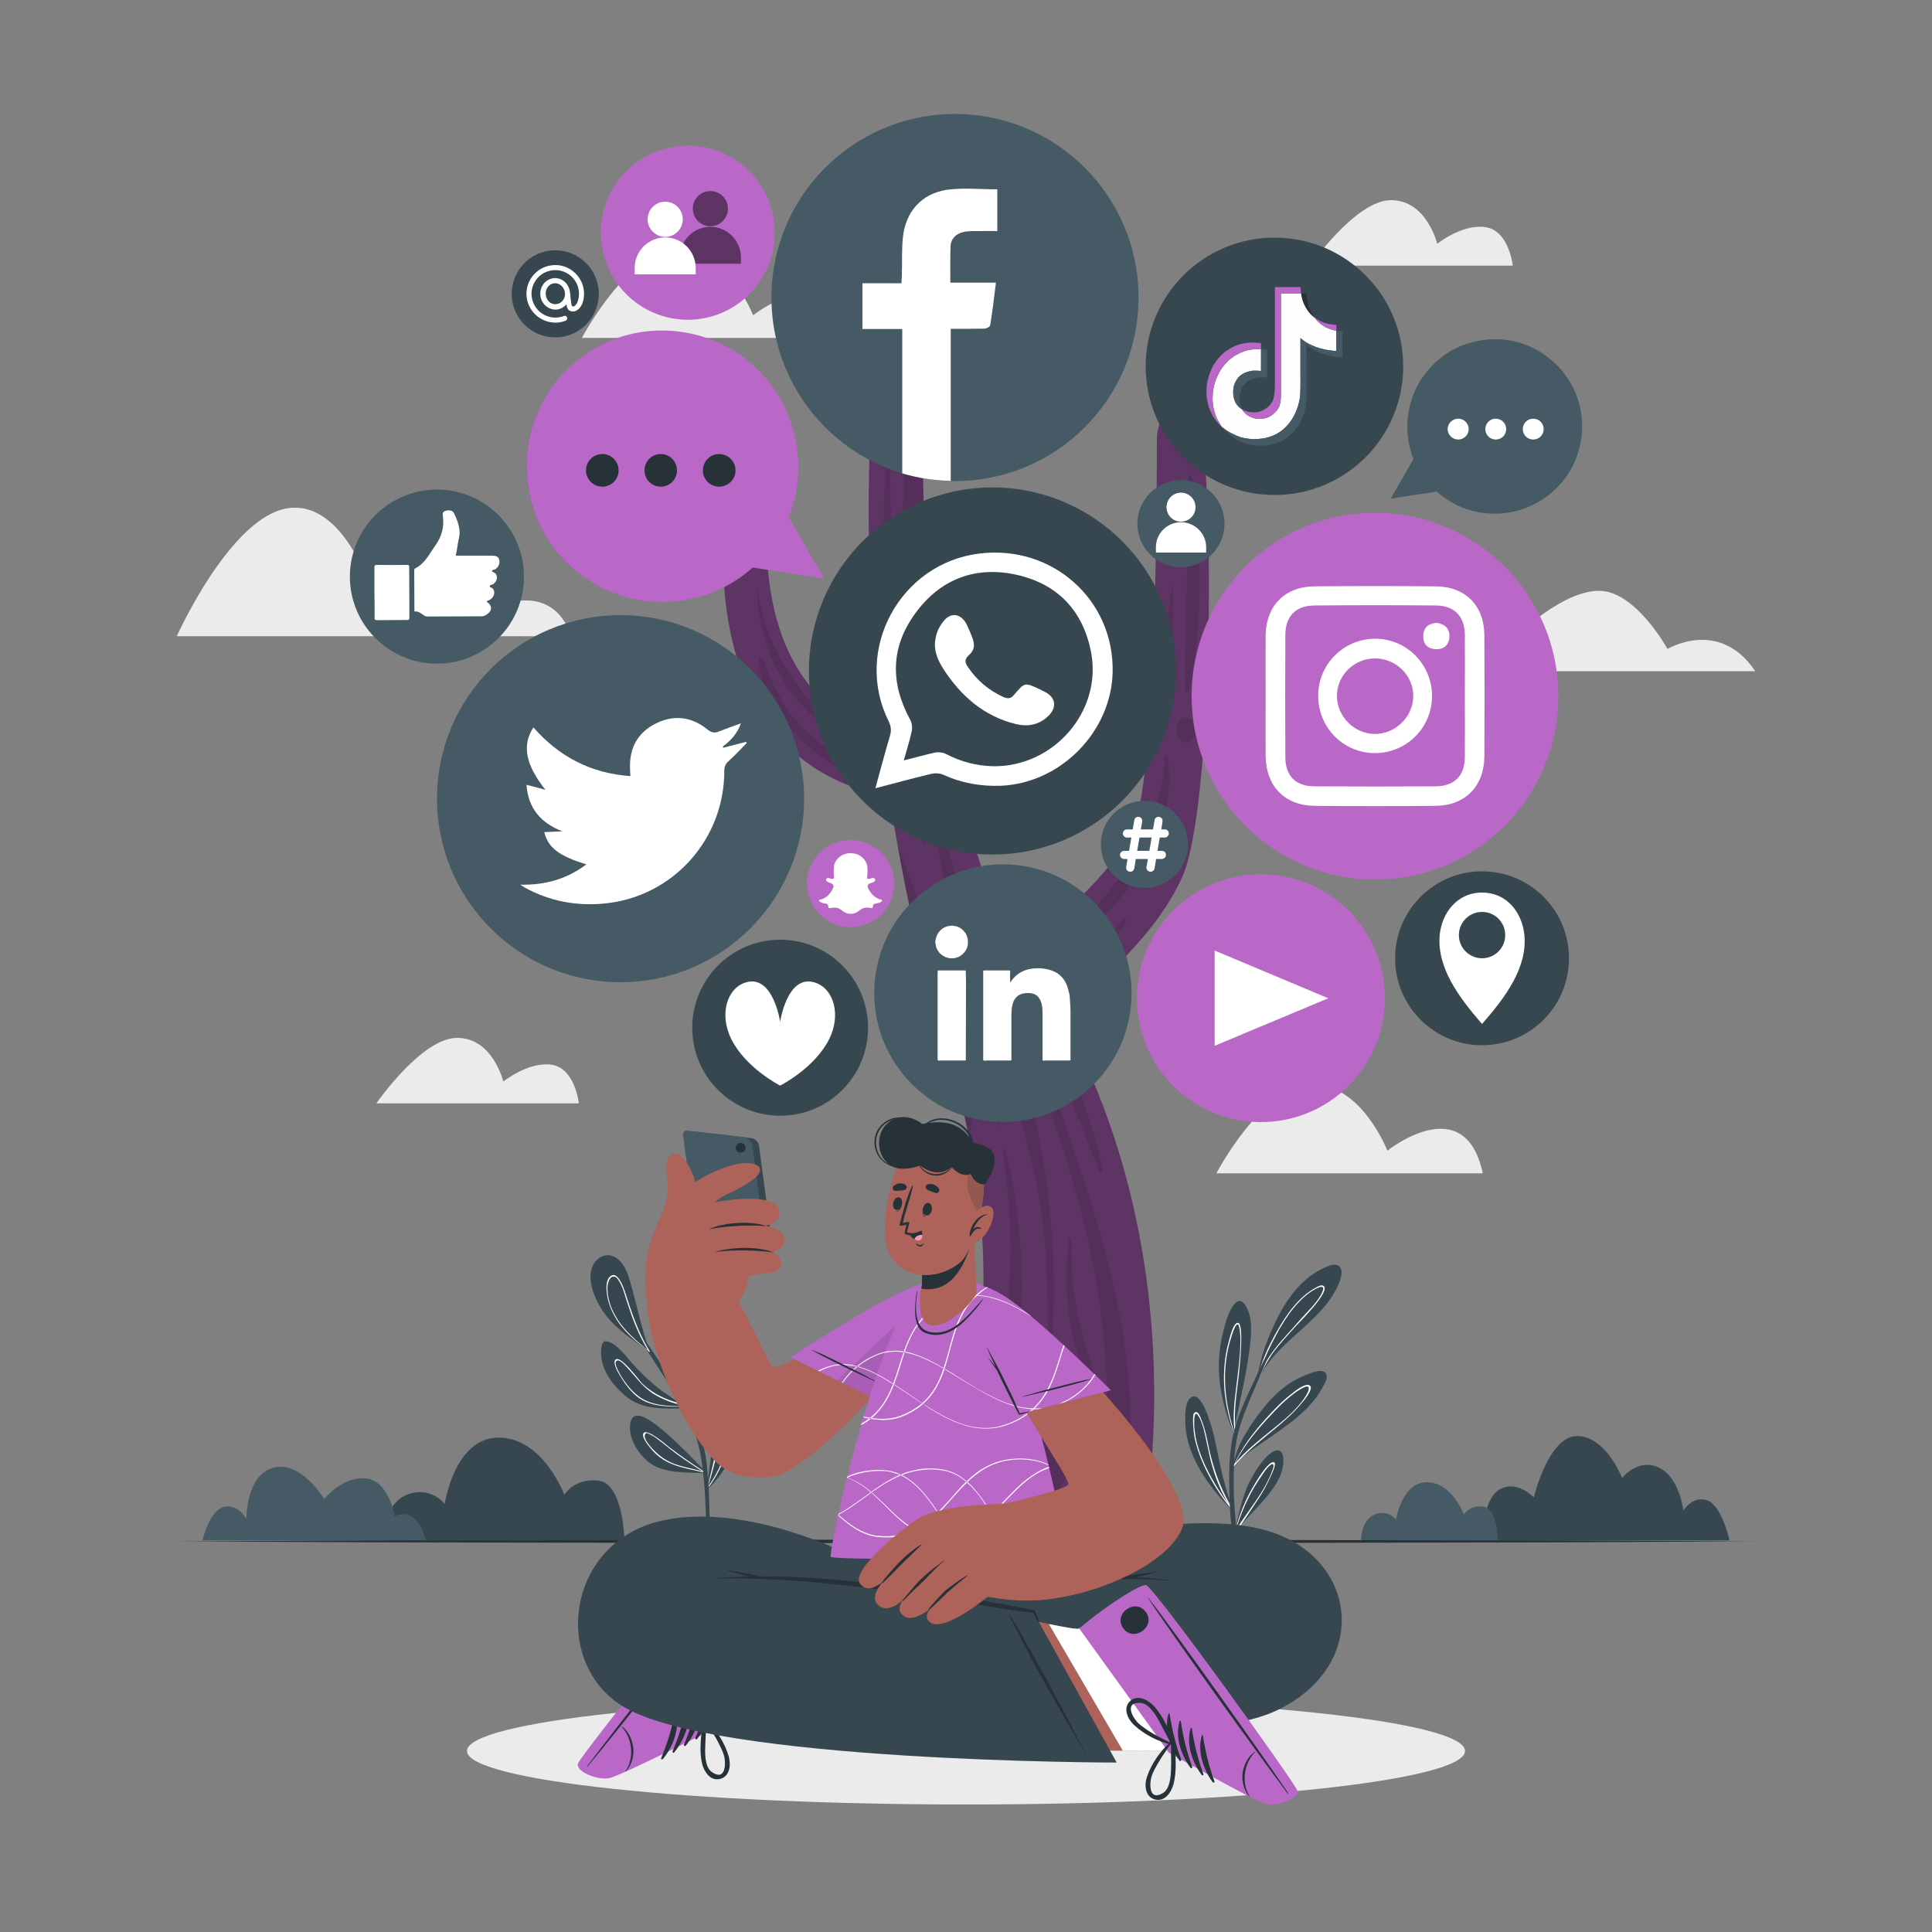 <svg version="1.2" xmlns="http://www.w3.org/2000/svg" viewBox="0 0 1000 1000" width="1000" height="1000">
	<rect x="0" y="0" width="1000" height="1000" fill="#808080" stroke="none"/>
	<title>4950545-ai</title>
	<style>
		.s0 { fill: #ebebeb } 
		.s1 { fill: #37474f } 
		.s2 { fill: #ffffff } 
		.s3 { fill: #455a64 } 
		.s4 { fill:  #BA68C8 } 
		.s5 { fill: #000000 } 
		.s6 { fill: #263238 } 
		.s7 { fill: #fefefe } 
		.s8 { fill: #ad6359 } 
		.s9 { fill: #ff97b8 } 
		.s10 { opacity: .2;fill: #263238 } 
	</style>
	<g id="Background Complete">
		<g id="&lt;Group&gt;">
			<path id="&lt;Path&gt;" class="s0" d="m908.5 347.4h-224.3c0 0 22.3-60.8 56.5-60.8 34.2 0 44.9 42 44.9 42 0 0 23.1-22.8 42.1-22.8 18.9 0 35.4 30.1 35.4 30.1 0 0 26.8-16.2 45.4 11.5z"/>
			<path id="&lt;Path&gt;" class="s0" d="m783 137.5h-104.8c0 0 23.4-33.9 41.8-33.9 18.5 0 23.9 22.6 23.9 22.6 0 0 13-10.5 25.1-8.6 12.1 1.8 14 19.9 14 19.9z"/>
			<path id="&lt;Path&gt;" class="s0" d="m299.6 571.1h-104.8c0 0 23.4-33.9 41.8-33.9 18.5 0 23.9 22.6 23.9 22.6 0 0 13.1-10.5 25.1-8.7 12.1 1.9 14 20 14 20z"/>
			<path id="&lt;Path&gt;" class="s0" d="m295.7 329.3h-204.2c0 0 28-62.4 57.9-66.3 29.9-3.9 44.2 46.4 44.2 46.4 0 0 19.3-17.8 34.4-17.8 15.2 0 26.9 23.4 26.9 23.4 0 0 30.4-16 40.8 14.3z"/>
			<path id="&lt;Path&gt;" class="s0" d="m439.2 174.9h-138c0 0 23.7-45.2 49.4-45.9 25.7-0.7 39.2 34.2 39.2 34.2 0 0 40-32 49.4 11.7z"/>
			<path id="&lt;Path&gt;" class="s0" d="m767.5 607.3h-137.9c0 0 23.6-45.2 49.3-45.9 25.7-0.7 39.2 34.2 39.2 34.2 0 0 40-32.1 49.4 11.7z"/>
		</g>
	</g>
	<g id="Shadow">
		<path id="&lt;Path&gt;" class="s0" d="m758.3 906.3c0 15.3-115.6 27.7-258.3 27.7-142.7 0-258.3-12.4-258.3-27.7 0-15.3 115.6-27.7 258.3-27.7 142.7 0 258.3 12.4 258.3 27.7z"/>
	</g>
	<g id="Plants">
		<g id="&lt;Group&gt;">
			<g id="&lt;Group&gt;">
				<g id="&lt;Group&gt;">
					<path id="&lt;Path&gt;" class="s1" d="m354.2 728.9c-10 0.3-21.2 0.9-29.5-5.6-7.6-6-14.5-14.9-13.5-25.2 0.3-2.9 1-4.7 4.1-3.5 4.8 1.9 8.5 7.2 11.8 10.9 4.3 4.8 8.8 9.2 13.9 13.2 3.6 2.7 7.4 5.1 11 7.7q0.7 0.5 1.4 1 0.3 0.2 0.5 0.4 0.2 0 0.3 0 0.3 0 0.4 0.2 0.1 0.1 0.1 0.2c0.1 0.3-0.1 0.6-0.5 0.7z"/>
					<path id="&lt;Path&gt;" class="s2" d="m354.7 728.2c-8.8-0.2-18.3 0.2-25.4-5.7-3.2-2.8-5.9-6.3-8.1-10-1-1.6-4.1-6.6-2.8-8.5 2.3-3.6 12.7 10.9 14.2 12.3 5.5 5.2 12.3 8.3 19.4 10.1q0.7 0.5 1.4 1c-5.1-1.1-10.1-2.9-14.6-5.6-6.2-3.7-9.7-9.2-14.6-14.4-1.1-1.1-4.3-4.8-5.5-2.5-0.7 1.5 2.2 6.4 2.8 7.4 2.1 3.4 4.7 6.8 7.8 9.4 7 6.2 16.4 6 25.3 6.3q0.1 0.1 0.1 0.2z"/>
				</g>
				<g id="&lt;Group&gt;">
					<path id="&lt;Path&gt;" class="s1" d="m359.7 735q-0.1 0.5-0.2 1.1 0 0 0 0.1-0.1 0.1-0.2 0.2c-0.2 0-0.5-0.1-0.5-0.2q-0.1-0.1 0-0.3 0-0.1 0-0.1 0.1-0.2 0.1-0.4 0 0 0 0 0-0.1 0-0.1c-1.8-6.6-2.5-13.5-4.4-20.2-1.8-6.3-4-12.5-5.3-19-0.8-4-3.6-24.5 5.4-21.9 4 1.1 6.7 6.9 8.2 10.3 2.1 4.7 3.1 9.7 3.4 14.7 0.6 12.5-4 23.8-6.5 35.8z"/>
					<path id="&lt;Compound Path&gt;" fill-rule="evenodd" class="s2" d="m359.7 733.4q0 0.8 0 1.6 0 0.1 0 0.2-0.1 0.4-0.2 0.9 0 0 0 0.1-0.1-0.5-0.1-1 0 0.6-0.1 1.2c-0.2 0-0.5-0.1-0.5-0.2q0-0.2 0-0.4 0-0.3 0.1-0.5 0-0.7 0.1-1.5 0.2-0.8 0.3-1.7c-0.5-9.2-1.5-18.3-3.3-27.3-0.9-4.4-2.4-9.1-1.8-13.6 0.1-1.1 0.4-4.3 2.1-4.4 2.5-0.2 4.5 7.3 4.9 8.9 1.2 4.5 1.5 9.2 1.4 13.8-0.2 8.1-1.8 16-2.9 23.9zm1.8-17.5c0.5-4.2 0.7-8.5 0.3-12.7-0.3-3.8-0.9-10.4-3.5-13.5-3.6-4.3-3.8 2.6-3.7 4.5 0.1 2.4 0.6 4.8 1.1 7.2 0.9 4.2 1.7 8.5 2.3 12.7q1.2 8 1.6 16.1c0.7-4.8 1.5-9.5 1.9-14.3z"/>
				</g>
				<g id="&lt;Group&gt;">
					<path id="&lt;Path&gt;" class="s1" d="m365.1 762.4c-0.2 0.1-0.3 0.1-0.4 0.1-9.1-0.5-21.3 0.4-28.9-5.7-5.7-4.4-11.2-13.3-9.4-20.8 2-8.4 13.4 1.7 16.5 4.1 7.7 6.3 22.4 21.6 22.4 21.9q0.1 0.1 0.1 0.1 0 0.1 0 0.1c0.1 0.1-0.1 0.2-0.3 0.2z"/>
					<path id="&lt;Compound Path&gt;" fill-rule="evenodd" class="s2" d="m365.1 762.4q-0.1 0-0.2-0.1-0.5-0.1-0.9-0.2c-7-1.8-14.4-2.7-20.5-6.5-2.6-1.6-5-3.7-6.9-6.2-1.1-1.3-4.5-5.4-3.6-7.4 1.6-3.2 11.9 5.9 13.3 7 5.7 4.3 11.5 8.4 17.5 12.2q0.8 0.5 1.6 1c0.1 0.1-0.1 0.2-0.3 0.2zm-1.3-0.7q-6.7-4.2-13.1-8.8-3.9-2.9-7.6-5.9c-1.5-1.1-2.9-2.3-4.4-3.3q-0.9-0.6-1.9-1.1c-1.5-0.7-2.1-1.4-2.9-0.2-1.4 2.3 4 7.8 5.5 9.2 2.3 2.2 5 4.1 7.9 5.4 5.2 2.3 11 3 16.5 4.7z"/>
				</g>
				<g id="&lt;Group&gt;">
					<path id="&lt;Path&gt;" class="s1" d="m381.8 743.6c-2.3 10.5-7.9 20-15.7 27.4q0 0.1-0.1 0.1c-0.2 0.1-0.4 0-0.5-0.2-0.1-0.1-0.1-0.3 0-0.5q0.3-0.2 0.5-0.5c1.5-12.4 3.2-24.8 4.5-37.3 0.3-2.9 2.6-21.7 8.3-18.6 3.6 1.9 3.8 9.6 4.1 13 0.5 5.5 0.1 11.2-1.1 16.6z"/>
					<path id="&lt;Compound Path&gt;" fill-rule="evenodd" class="s2" d="m378.5 739.8q-0.7 6.3-2.6 12.4c-2.1 6.2-5.2 12.3-9.1 17.6q0 0 0 0-0.4 0.5-0.8 1 0 0.2 0 0.3c-0.2 0.1-0.4 0-0.5-0.2q0.3-0.4 0.6-0.7 0.3-1.3 0.6-2.5c2.4-9.9 4.8-19.5 6.3-29.6 0.4-2.4 1.3-11.2 3.5-12.6 1.2-0.7 1.7 0.4 2 1.4 1.2 3.8 0.5 9.1 0 12.9zm-0.2-7.9c0-0.7 0-2.1-0.1-2.9-0.1-1-0.1-2.9-1.5-2.1-1.3 0.8-2.1 5.5-2.5 7.1-0.8 3.9-1.2 7.9-1.9 11.8-1.3 7.7-3.3 15.4-5.6 22.8q-0.1 0.5-0.3 1 0.2-0.2 0.4-0.5c7.6-10.9 11.7-23.6 11.5-37.2z"/>
				</g>
				<path id="&lt;Path&gt;" class="s1" d="m367.7 797.8h-1.9q0-2.4-0.1-4.8c-0.2-6.5-0.5-13-0.8-19.5-0.3-3.7-0.5-7.4-0.9-11q0-0.2 0-0.4-0.1-0.5-0.2-0.9 0-0.5-0.1-1c-1-8.2-2.7-16.2-6.3-23.9-1.1-2.5-2.4-5-3.7-7.4q-0.2-0.4-0.4-0.7-0.1-0.1-0.1-0.2-0.2-0.4-0.4-0.7-0.2-0.3-0.4-0.6c-4.2-7.4-9-14.6-13.6-21.7q-2-3.1-4-6.2-0.1-0.2-0.2-0.4-0.1-0.2-0.3-0.4c-5.8-9.2-11.4-18.3-17.4-27.3-0.3-0.3 0.3-0.6 0.5-0.3 4 6 8.2 11.8 12.4 17.7q0.8 1.1 1.7 2.3 1.6 2.3 3.2 4.6 3.3 4.7 6.4 9.4c5.9 8.8 12.1 17.7 16.9 27.3q0.5 1 1 2.1 0.4 0.7 0.7 1.4 0.3 0.8 0.7 1.6c4 9.3 5.5 18.9 6.1 28.8q0.1 1 0.2 2.1 0 0.4 0 0.9 0 0.3 0.1 0.5 0 0.4 0 0.7 0 0 0 0 0 0.3 0 0.5 0 0.9 0.1 1.8c0.2 6.5 0.4 13 0.6 19.5q0 3.1 0.2 6.2z"/>
				<g id="&lt;Group&gt;">
					<path id="&lt;Path&gt;" class="s1" d="m313 680c-5-6.7-11.4-20.6-4-27.9 2.9-2.9 7.1-3.2 10.4-0.7 3.9 2.8 5.7 8.1 6.9 12.5 3.4 11.8 5.7 23.8 9.9 35.4 0.1 0.1 0.4 1 0.5 1.2 0.1 0.3-0.3 0.4-0.4 0.1q-0.2-0.5-0.4-1.1c-8-5.8-17-11.5-22.9-19.5z"/>
					<path id="&lt;Compound Path&gt;" fill-rule="evenodd" class="s2" d="m336.3 699.5c0 0.2-0.2 0.3-0.4 0.2q0 0-0.1-0.1-0.1-0.1-0.1-0.2-0.1-0.2-0.2-0.3-0.4-0.3-0.9-0.7c-6.5-4.8-12.7-10.2-16.6-17.4-2-3.6-3.4-7.5-3.9-11.6-0.3-2.5-0.5-6.2 1.3-8.3 4.5-4.9 8.1 7.5 8.9 10 2.1 6.6 4.3 13.1 7.2 19.3 1.4 3 2.9 5.9 4.6 8.7q0.1 0.1 0.2 0.2 0 0.1 0 0.2zm-1-0.8c-2.1-3.4-3.9-7-5.5-10.6q-1.4-3.2-2.6-6.5c-1.2-3.3-2.2-6.5-3.3-9.8-0.6-2-1.2-4-2-5.9q-0.5-1.1-1.1-2.2c-1.3-2.1-1.9-3.2-3.7-2.9-1.5 0.3-2.6 3.1-2.7 5.6 0 1.1 0.1 2.3 0.2 3.5 0.2 1.5 0.6 3.1 1 4.5 1 3.4 2.7 6.5 4.6 9.4 3.8 5.5 8.9 10 14.1 14.2q0.5 0.4 1 0.7z"/>
				</g>
			</g>
			<g id="&lt;Group&gt;">
				<g id="&lt;Group&gt;">
					<g id="&lt;Group&gt;">
						<path id="&lt;Path&gt;" class="s1" d="m646.7 698.9c-0.9 6.6-2.1 13.2-3.5 19.8-0.8 3.8-1.6 7.5-2.3 11.3-0.9 4.1-2.1 8.3-1 12.4q0.1 0.1 0.1 0.1c0 0 0 0.5 0 0.5q0 0.1 0 0.1c-0.2 0.3-0.8 0.3-0.9-0.1q0-0.2-0.1-0.3 0-0.1 0-0.1c-0.8-1-1.2-2.8-1.5-3.5-1.3-3.1-2.4-6.4-3.3-9.6-1.9-6.7-3.1-13.7-3.3-20.6-0.1-6.3 0.5-12.6 2-18.6 1.2-4.9 2.9-12.1 6.5-15.8 3.3-3.4 6 2 6.9 4.7 2.2 6.2 1.1 13.3 0.4 19.7z"/>
						<path id="&lt;Compound Path&gt;" fill-rule="evenodd" class="s2" d="m640.9 714.3c-1 8-2.2 16.1-1.5 24.1q0 1.1 0.2 2.2 0.1 1.3 0.4 2.5c-0.2 0.3-0.8 0.3-0.9-0.2q0-0.1-0.1-0.2 0-0.1 0-0.1-0.3-0.6-0.4-1.1c-3.2-9.4-5.2-19.2-5.1-29.2 0.1-5.5 0.7-11 2.1-16.4 0.9-3.4 2.6-11.2 5.1-11.2 3.2 0 1.3 20.3 0.2 29.6zm-1.1 4.3c0.6-5.3 1.4-10.6 1.8-15.9 0.2-2.4 0.4-4.9 0.4-7.3q0.1-1.8 0-3.6c0-0.1-0.3-6-1.3-6.3-1.5-0.3-3.3 6.3-3.6 7.3q-1.2 3.8-1.9 7.7c-0.9 4.9-1.3 9.8-1.1 14.7 0.2 8.8 2 17.3 4.6 25.7q0.3 1.2 0.7 2.3-0.3-1.6-0.5-3.2c-0.8-7.1 0-14.4 0.9-21.4z"/>
					</g>
					<g id="&lt;Group&gt;">
						<path id="&lt;Path&gt;" class="s1" d="m685 717.3c-4.4 8.7-12 15.4-19.8 21.1-4.1 3.1-8.4 6-12.7 8.9-3.5 2.5-7.8 5.2-11 8.5q-0.2 0.2-0.4 0.5-1.3 1.4-2.3 3.1-0.1 0.1-0.2 0.1 0 0.2-0.1 0.4c-0.1 0.1-0.2 0.1-0.2 0q0-0.2 0.1-0.5 0 0 0 0-0.2-0.1-0.1-0.3 0.1-0.1 0.1-0.2 0-0.2 0.1-0.4c1.2-10.2 8.4-20.5 14.4-28.4 6-7.8 13.5-14.8 22.8-18.3 2.3-0.9 7.7-3.4 10-1.5 2.2 1.7 0.3 5.2-0.7 7z"/>
						<path id="&lt;Compound Path&gt;" fill-rule="evenodd" class="s2" d="m673.8 726.2c-3.8 4.6-8.3 8.7-12.9 12.5-6.6 5.5-13.5 10.8-19.4 17.1q-0.2 0.2-0.4 0.4-1.3 1.4-2.4 2.9-0.2 0.1-0.3 0.3c-0.1-0.1-0.1-0.2-0.1-0.3q0.1-0.1 0.1-0.2 0-0.2 0.1-0.4 0.1-0.1 0.2-0.3c4-8.9 9.9-16.6 16.5-23.9 4.1-4.5 8.2-8.9 13-12.6 1.5-1.2 7.8-6.5 9.9-4.4 1.8 1.8-3.3 7.7-4.3 8.9zm1.9-8.4c-1.2 0.3-3.2 1.6-4.3 2.3-2.2 1.5-4.3 3.3-6.4 5.1-3.7 3.4-7.1 7.1-10.5 10.8-5.8 6.5-11.4 13.6-15.3 21.5 4.4-5.2 9.5-9.6 14.8-13.9 7.7-6.4 16.9-12.8 22.2-21.6 0.9-1.5 2.5-5.1-0.5-4.2z"/>
					</g>
					<g id="&lt;Group&gt;">
						<path id="&lt;Path&gt;" class="s1" d="m637.4 780.2c-0.1 0.1-0.3 0.2-0.4 0.2q0 0.1 0.1 0.2c0 0.1 0 0.2-0.1 0.2 0 0.1-0.1 0.1-0.2 0-8.2-8.4-16.2-18.6-20.3-29.8-1.8-4.7-2.8-9.6-3-14.7-0.1-3.4-0.3-10.3 2.7-12.8 5.9-5 11.3 16.3 12.1 19.5 1.4 5.9 2.4 11.9 3.8 17.7 1.4 6.5 3.4 12.8 5.3 19.1q0.1 0.2 0 0.4z"/>
						<path id="&lt;Compound Path&gt;" fill-rule="evenodd" class="s2" d="m637 780.4q0 0.1 0.1 0.2c0 0.1 0 0.2-0.1 0.2q-0.2-0.3-0.4-0.6c-5.4-6.7-10-14.2-13.6-22-2.1-4.7-3.8-9.6-4.8-14.6-0.4-2.3-1.2-10.9-0.2-12.1 2-2.3 3.4 2.3 3.9 3.5 1.9 4.7 2.9 9.9 3.9 14.9 2.3 10.3 5.6 19.6 10.7 28.6q0.4 0.9 0.9 1.7c-0.1 0.1-0.2 0.2-0.4 0.2zm-1-1.7c-3.6-5.8-6.3-12.2-8.2-18.7-1.4-4.5-2.3-9.2-3.3-13.8q-0.7-3.5-1.6-7c-0.5-1.5-1-3.2-1.7-4.7-1.2-2.3-1.7-2.7-2.1-2.7-0.7 0.2-1 1.2-1 5.1 0 1.6 0.2 3.2 0.4 4.7q0.4 3.1 1.2 6c1.4 5 3.4 9.7 5.7 14.2 3.1 6 6.6 11.6 10.6 16.9z"/>
					</g>
					<g id="&lt;Group&gt;">
						<path id="&lt;Path&gt;" class="s1" d="m663.9 759.7c-0.8 4.1-3 7.9-5.4 11.3-4.9 6.8-11.2 12.4-16.5 18.8q-1.2 1.4-2.4 2.9c0 0.2-0.7 1.6-0.7 1.5 0-0.1 0.1-0.6 0.3-1.5 0.9-4.5 3.7-18.1 7.2-25 2.2-4.3 4.7-8.6 7.9-12.3 1.5-1.7 5-5.4 7.7-4.6 2.9 0.9 2.4 6.8 1.9 8.9z"/>
						<path id="&lt;Compound Path&gt;" fill-rule="evenodd" class="s2" d="m657.6 764.4c-1.7 3.8-3.7 7.4-6 11-3.1 4.8-6.4 9.6-9.6 14.4q-1 1.2-2 2.4-0.2 0.3-0.4 0.5c0 0.2-0.6 1.5-0.7 1.5 0-0.1 0.1-0.6 0.3-1.5q0.3-1.2 0.7-2.4c1.9-7.1 4.7-13.8 8.4-20.2 1-1.7 8.4-14.9 11.3-13.1 1.2 0.8-1.6 6.5-2 7.4zm1.1-6.6c-0.5-0.3-2.2 1.4-2.8 2.1-1.3 1.4-2.4 3.3-3.5 4.9q-3.2 4.6-5.7 9.5c-2.8 5.4-5 11-6.8 16.8q-0.1 0.4-0.2 0.9 0.1-0.3 0.3-0.5c6.3-10.2 14.7-19.3 18.7-30.8 0.3-0.8 0.9-2.5 0-2.9z"/>
					</g>
					<g id="&lt;Group&gt;">
						<path id="&lt;Path&gt;" class="s1" d="m692.8 664.8c-8.6 19.6-31 28.7-40.7 47.6q0 0.1 0 0.1-0.5 0.9-0.9 1.8c-0.1 0.3-0.4 0.2-0.6 0.1q-0.1-0.2 0-0.4 0.1-0.2 0.2-0.4c1.5-11.8 6.3-23.9 11.9-34.3 4.9-9 11.7-17.5 21-22.2 2.3-1.2 6.7-3.7 9.3-1.8 2.7 2.1 0.8 7.1-0.2 9.5z"/>
						<path id="&lt;Compound Path&gt;" fill-rule="evenodd" class="s2" d="m671 686.1c-4.4 4.9-9 9.7-12.8 15.1-2.4 3.6-4.4 7.3-6.1 11.2q0 0.1 0 0.2c-0.3 0.5-0.6 1.1-0.9 1.7-0.1 0.3-0.4 0.2-0.6 0.1q0.1-0.4 0.2-0.8 0.7-3 1.7-6c2.8-8.7 7.3-17 12.1-24.6 2.9-4.5 6.3-8.8 10.4-12.3 1.9-1.7 4.1-3.2 6.4-4.4 1-0.5 2.6-1.5 3.7-0.7 3.7 2.8-12.4 18.6-14.1 20.5zm13.8-19.7c-0.7-0.9-3.2 0.2-6 2-2.5 1.7-4.7 3.6-6.7 5.8-3.8 3.9-6.8 8.5-9.5 13.1q0 0.1-0.1 0.2c-3 5.3-5.9 10.8-8.2 16.5q-0.1 0.1-0.1 0.1c-1.3 3.2-2.5 6.5-3.3 9.8 1.2-3.2 2.8-6.4 4.6-9.4 2.2-3.6 4.8-7 7.5-10.2 3.5-4 7.1-7.9 10.6-11.9 3.5-3.9 7.5-7.6 10.1-12.2 0.8-1.4 1.5-3.2 1.1-3.8z"/>
					</g>
				</g>
				<path id="&lt;Path&gt;" class="s1" d="m663 687.8c-2.6 5.5-5 11.1-7.5 16.7q-1.7 4-3.4 7.9 0 0.1 0 0.2-0.7 1.4-1.3 2.8c-3.7 8.6-7.7 17.4-10 26.5-1.2 4.8-1.8 9.8-2 14.8q-0.1 0.7-0.1 1.5 0 0.4 0 0.9 0 0.2 0 0.4c-0.2 4.3-0.1 8.6-0.1 12.8 0.2 5.9 0.6 11.7 1.2 17.5q0 0.2 0.1 0.5 0 0.4 0 0.8 0 0.2 0.1 0.4 0 0.4 0 0.7 0.3 2.8 0.5 5.6h-1.7c-1.2-5.6-1.9-11.4-2.2-17.2q0-0.2 0-0.4-0.1-0.8-0.1-1.7-0.1-1-0.1-2.1-0.1-2.5-0.1-4.9c-0.2-9.6-0.1-19.6 2-28.9q0.1-0.4 0.2-0.8 0-0.2 0.1-0.3 0-0.3 0.1-0.6l0.2-0.9q0.2-0.8 0.5-1.6 0-0.2 0.1-0.4c2.5-8.2 6.3-16.1 9.9-23.8q0.9-2.1 1.9-4.2 0.6-1.2 1.2-2.4 0.8-1.7 1.7-3.5 0 0 0.1-0.1c2.7-5.5 5.5-10.9 8.2-16.5 0.2-0.2 0.6 0 0.5 0.3z"/>
			</g>
		</g>
		<g id="&lt;Group&gt;">
			<path id="&lt;Path&gt;" class="s1" d="m323.2 797.3h-125.3c0 0 0.3-18.6 12.6-23.6 12.3-4.9 19.7 4.7 19.7 4.7 0 0 5-34.3 27.9-34.3 23 0 34 29.6 34 29.6 0 0 5.1-8.9 17.9-7.3 12.7 1.7 13.2 30.9 13.2 30.9z"/>
			<path id="&lt;Path&gt;" class="s1" d="m895.2 797.3c0 0-3.9-17.9-11.5-20.7-7.7-2.7-12.4 5.3-12.4 5.3 0 0-1.8-17.1-12.7-22.3-10.8-5.1-19 5.4-19 5.4 0 0-8.4-21.7-23.3-21.7-14.9 0-22.4 31.8-22.4 31.8 0 0-8.8-9.5-17.8-4.1-9 5.3-9 26.3-9 26.3z"/>
			<path id="&lt;Path&gt;" class="s3" d="m220.4 797.3h-115.6c0 0 3.8-16.3 11.5-17.4 7.7-1.2 11.2 6.4 11.2 6.4 0 0-0.3-22.8 14-26.6 14.3-3.9 26.3 16.2 26.3 16.2 0 0 9-11.5 21.2-10.7 12.2 0.7 15.3 19.6 15.3 19.6 0 0 11.2-6.6 16.1 12.5z"/>
			<path id="&lt;Path&gt;" class="s3" d="m775.3 797.3h-70.9c0 0 0.1-10.6 7.1-13.4 7-2.8 11.1 2.7 11.1 2.7 0 0 2.9-19.4 15.9-19.4 13 0 19.2 16.7 19.2 16.7 0 0 2.9-5 10.1-4.1 7.3 1 7.5 17.5 7.5 17.5z"/>
		</g>
	</g>
	<g id="Tree">
		<g id="&lt;Group&gt;">
			<g id="&lt;Group&gt;">
				<g id="&lt;Group&gt;">
					<path id="&lt;Path&gt;" class="s4" d="m374.3 286.7c0 19.1 0 110.6 86 125.5 0 0 1.4 9.7 4.2 24.8 3.2 18.3 8.5 44.6 15.4 71.4q0 0.1 0.1 0.2c2.4 9.2 5 18.4 7.8 27.4q0 0.1 0 0.2 0.4 1.3 0.8 2.6c5.8 18.4 10.2 35.8 13.4 52.3 26.4 136.8-29.9 206.7-29.9 206.7h118.4c0 0 29.4-128-32.9-256.4-11.5-23.8 34.3-43.1 54.3-87.4 17-37.4 16.5-221.8 8.3-233.7-8.3-11.9-21.4-8.9-21.4 7.5 0 16.3 0 169.4-11.6 199.1-11.5 29.7-60.7 65.4-60.7 65.4 0 0-25.3-41.4-39.5-132.1q0 0 0 0c-6.7-42.6-10.9-96.1-8.8-161.4q0 0 0 0 0.6-20.7 2.2-43c1.1-17-16.5-9.5-22.4 5.4-5.9 14.9-14.2 101-2.4 217 0 0-58.9-8.3-58.9-101.1 0-17-22.4-9.6-22.4 9.6z"/>
				</g>
				<g id="&lt;Group&gt;" style="opacity: .5">
					<path id="&lt;Path&gt;" class="s5" d="m374.3 286.7c0 19.1 0 110.6 86 125.5 0 0 1.4 9.7 4.2 24.8 3.2 18.3 8.5 44.6 15.4 71.4q0 0.1 0.1 0.2c2.4 9.2 5 18.4 7.8 27.4q0 0.1 0 0.2 0.4 1.3 0.8 2.6c5.8 18.4 10.2 35.8 13.4 52.3 26.4 136.8-29.9 206.7-29.9 206.7h118.4c0 0 29.4-128-32.9-256.4-11.5-23.8 34.3-43.1 54.3-87.4 17-37.4 16.5-221.8 8.3-233.7-8.3-11.9-21.4-8.9-21.4 7.5 0 16.3 0 169.4-11.6 199.1-11.5 29.7-60.7 65.4-60.7 65.4 0 0-25.3-41.4-39.5-132.1q0 0 0 0c-6.7-42.6-10.9-96.1-8.8-161.4q0 0 0 0 0.6-20.7 2.2-43c1.1-17-16.5-9.5-22.4 5.4-5.9 14.9-14.2 101-2.4 217 0 0-58.9-8.3-58.9-101.1 0-17-22.4-9.6-22.4 9.6z"/>
				</g>
			</g>
			<g id="&lt;Group&gt;" style="opacity: .1">
				<g id="&lt;Group&gt;">
					<path id="&lt;Path&gt;" class="s5" d="m531.8 540.1c6.8 23.2 16.1 45.7 22.8 69 6.8 23.3 12.2 47.4 15.3 71.3 3 23.2 3.8 46.7 2.3 70-1 16-4.7 31.7-7.5 47.4h10.8c12.8-36.6 11.1-78 4.5-115-4.4-24.4-11.2-48-19-71.6-7.9-24-15.5-48.6-25.6-72-0.9-1.9-4.2-1.2-3.6 0.9z"/>
					<path id="&lt;Path&gt;" class="s5" d="m484.2 401.9c4.7 48.9 26.3 96.4 41.8 143 15.8 47.6 21.6 96.2 18.7 145.8-0.1 1.1-2.1 1.1-2.1 0-0.5-26.7-0.9-53.6-6.4-79.9-5-23.8-12.9-47.2-20.7-70.3-7.8-22.6-16.4-45.1-22.8-68.1-6.4-23.2-9.7-46.6-10.8-70.5-0.1-1.3 2.1-1.3 2.3 0z"/>
					<path id="&lt;Path&gt;" class="s5" d="m484.4 797.8h11.9c3.3-6.6 6.3-13.4 9.1-20 8.5-19.5 14.8-39.8 18.7-60.5 7.7-40.8 5.9-81.2-3.4-121.6-0.2-1.2-2.1-0.7-1.9 0.4 7 40.2 5 82.5-4.3 122.2-4.6 19.5-10.7 38.5-18.7 57.1-3.4 7.7-7.3 15.1-11.4 22.4z"/>
					<path id="&lt;Path&gt;" class="s5" d="m528.7 745.1c2.8-9 4.4-20.1 9.1-28.4 1.8-3.3 4.8-5.5 8.4-5.7q0.4-0.2 0.9-0.1 0.6 0 1.2 0.1 1.1 0.2 2.2 0.5c1.5 0.5 3.1 1.5 3.4 3.1q0 0.1 0 0.2c5.3 7.5 3.3 23.5 2.6 29.4-1.1 9.2-3.9 33.4-19.9 31.2-15.5-2.1-10.5-21.6-7.9-30.3z"/>
					<path id="&lt;Compound Path&gt;" class="s5" d="m464.5 437c3.2 18.3 8.5 44.6 15.4 71.4q0 0.1 0.1 0.2 1.3 4.5 2.7 9.1c1.8 6.1 3.5 12.2 5.1 18.3q0 0.1 0 0.2 0.4 1.3 0.8 2.6c5.8 18.4 10.2 35.8 13.4 52.3 2.7-23-1.7-45.8-8.4-68.6-8.6-29-18.2-57.4-29.1-85.5z"/>
					<path id="&lt;Path&gt;" class="s5" d="m609.1 377.9c-0.1-1.7 0.3-3.3 1.1-4.9 0.6-1.2 2.5-1.8 3.9-1.6 1.6 0.2 2.6 1.1 3.1 2.5q0.1 0.2 0.2 0.5c0.3 0.3 0.5 0.6 0.5 1.1q0.3 1.1 0.1 2.2c1.1 1.8 0.2 4.1-1.3 5.7-2 1.8-5 1.1-6.4-0.8-1.1-1.4-1.5-3.1-1.2-4.7z"/>
					<path id="&lt;Path&gt;" class="s5" d="m542.1 497.6c27.9-29.8 60.7-64.8 60.6-106.1 0-1 1.6-0.9 1.7 0 6.3 45.4-25.8 79.1-60 108.2-1.6 1.4-3.7-0.7-2.3-2.1z"/>
					<path id="&lt;Path&gt;" class="s5" d="m546.3 517.5c1.4-7.4 7.8-13.7 13.2-19.2 7.4-7.3 15.3-13.9 21.5-22.1 0.8-1 2.7-0.1 2 1.1-4.6 7.3-10.3 13.8-16.3 20.2-6.3 6.8-11.5 14.8-18.1 21.2-1 1-2.5 0-2.3-1.2z"/>
					<path id="&lt;Path&gt;" class="s5" d="m615.3 246.7c0-0.8 1.3-0.8 1.4 0 5.4 36.2 6.2 74.9-1.2 111-0.2 1.2-2.2 0.9-2.2-0.2 0-36.9 2-73.9 2-110.8z"/>
					<path id="&lt;Path&gt;" class="s5" d="m606.6 302.8c0-0.3 0.5-0.3 0.5 0 0.2 23.9 0.2 49.8-5.7 73.2-0.3 1.4-2.7 1.1-2.7-0.3 0.2-24.1 5-48.9 7.9-72.9z"/>
					<path id="&lt;Path&gt;" class="s5" d="m394.7 340.7c6.1 15.9 12.8 30.1 26.9 41.6 6.5 5.3 13.7 9.9 21.4 13.6 7.5 3.5 15.8 5.1 23.1 8.7 1.1 0.5 0.5 1.8-0.6 1.9-17.4 1.9-37.3-10.9-48.7-21.7-12.2-11.8-23.2-27.3-24.4-43.8-0.1-1.3 1.9-1.4 2.3-0.3z"/>
					<path id="&lt;Path&gt;" class="s5" d="m392.1 304.8c3.6 29.6 20.9 54.6 43.7 75.4 0.6 0.6-0.2 1.6-1 1.1-28.3-16.9-42.2-46.8-43.2-76.5 0-0.3 0.5-0.3 0.5 0z"/>
					<path id="&lt;Path&gt;" class="s5" d="m458.9 240c0.1-1.1 2-1.2 2 0-1.3 65.8 12.8 130.5 18.4 195.9 0.1 1.1-1.9 1.3-2.2 0.2-6.4-32-11.3-64.6-15.3-97-4-33-6.2-66.1-2.9-99.1z"/>
					<path id="&lt;Path&gt;" class="s5" d="m467.9 278.2c1.9 27.1 8.1 55.9 19.1 82-6.7-42.6-10.9-96.1-8.8-161.4-3 9.2-5.7 18.4-7.5 27.8-3.1 17.1-4 34.4-2.8 51.6z"/>
					<path id="&lt;Path&gt;" class="s5" d="m459.7 203.6c1-5.8 3.8-11.2 5-17 0.3-1.2 2.5-1.3 2.8 0 0.9 5-0.9 9.3-2.3 14.2-2.1 6.8-2.5 13.8-3.5 20.8-0.2 1.3-2.2 1.4-2.3 0-0.6-5.9-0.7-12.1 0.3-18z"/>
					<path id="&lt;Path&gt;" class="s5" d="m538.1 524.2c16.4 25.4 26.5 52.9 32.7 81.6 0.3 1.2-1.5 1.7-1.9 0.5-10.2-27.3-21.8-54.3-32.6-81.4-0.3-1 1.3-1.5 1.8-0.7z"/>
					<path id="&lt;Path&gt;" class="s5" d="m508.7 547.2c5.3 9.8 11.2 24.2 8.8 35.3 0 0.2-0.4 0.2-0.5 0-2.9-4.9-3.6-10.6-5-16-1.7-6.2-3.8-12.3-5.5-18.5-0.3-1.1 1.6-2 2.2-0.8z"/>
					<path id="&lt;Path&gt;" class="s5" d="m544.9 793.9c7.9-10 12.2-20.4 14.5-32.4 2.8-14.1 5.7-29.2 2.9-43.4-2.3-11.6-6.8-22.6-8.5-34.4-2.1-14.2-2.2-28.1-0.6-42.3 0.1-0.9 1.6-1 1.6 0-0.7 16.3 0.9 32.7 5.2 48.6 3.6 13.2 9.3 25.9 9.2 39.6-0.1 21-3.6 51-22.2 65.7-1.1 0.9-3-0.3-2.1-1.4z"/>
					<path id="&lt;Path&gt;" class="s5" d="m519.8 797.8h7c0.5-3.3 0.2-6.6-0.9-10.5-2.4-8.1-7-17.1-5.6-25.8 0-0.4-0.7-0.9-1-0.3-5.8 12.1-1.1 24.3 0.5 36.6z"/>
					<path id="&lt;Path&gt;" class="s5" d="m521.6 753.7c0 0 0.1 0 0 0.1q-1 1.6-0.8 3.4c0 0-0.1 0-0.1 0q-0.1-1.9 0.9-3.5z"/>
				</g>
			</g>
		</g>
	</g>
	<g id="Floor">
		<g id="&lt;Group&gt;">
			<path id="&lt;Path&gt;" class="s6" d="m91.5 797.8l102.1-0.5 102.2-0.1 204.2-0.4 204.2 0.4 102.2 0.1 102.1 0.5-102.1 0.5-102.2 0.2-204.2 0.3-204.2-0.3-102.2-0.2z"/>
		</g>
	</g>
	<g id="Social Icons">
		<g id="&lt;Group&gt;">
			<g id="&lt;Group&gt;">
				<g id="&lt;Group&gt;">
					<path id="&lt;Path&gt;" class="s1" d="m812.1 496c0 24.9-20.1 45-45 45-24.8 0-45-20.1-45-45 0-24.9 20.2-45 45-45 24.9 0 45 20.1 45 45z"/>
				</g>
				<path id="&lt;Compound Path&gt;" fill-rule="evenodd" class="s2" d="m767.1 530c-12.1-13.9-23.5-29.3-21.9-46.2 1.1-10.9 8.7-21.8 21.9-21.8 13.3 0 20.8 10.9 21.9 21.8 1.7 16.9-9.7 32.3-21.9 46.2zm12-46c0-6.6-5.3-12-12-12-6.6 0-12 5.4-12 12 0 6.6 5.4 12 12 12 6.7 0 12-5.4 12-12z"/>
			</g>
			<g id="&lt;Group&gt;">
				<path id="&lt;Path&gt;" class="s3" d="m589.3 154c0 52.4-42.5 95-95 95-52.5 0-95-42.6-95-95 0-52.5 42.5-95 95-95 52.5 0 95 42.5 95 95z"/>
				<path id="&lt;Path&gt;" class="s2" d="m492 127.6c-0.2 6.1-0.1 12.2-0.1 18.7h23.6c-1 7.8-1.8 15-3 22.1-0.1 0.8-1.9 1.6-2.9 1.7-5.7 0.1-11.3 0.1-17.5 0.1v78.7c-8.7-0.2-17.1-1.5-25.1-3.9v-74.7h-20.6v-23.7h20.2c0.1-1.8 0.2-3.3 0.2-4.6 0.2-6.3-0.1-12.6 0.5-18.8 1.3-13.6 9.7-23.1 23.1-25 8.4-1.1 17.1-0.2 25.8-0.2v21.6c-3.1 0-6.2-0.1-9.3 0-2.7 0-5.6-0.1-8.3 0.5-3.8 0.9-6.5 3.5-6.6 7.5z"/>
			</g>
			<g id="&lt;Group&gt;">
				<path id="&lt;Path&gt;" class="s3" d="m416.2 413.4c0 52.4-42.6 95-95 95-52.5 0-95-42.6-95-95 0-52.5 42.5-95 95-95 52.4 0 95 42.5 95 95z"/>
				<g id="&lt;Group&gt;">
					<path id="&lt;Path&gt;" class="s2" d="m269.3 457.9c12.6 0.3 24-2.8 34.2-10.5-14.1-4.3-19.8-8.6-21.8-16.7q4.7-0.2 9.4-0.4c-11.1-4.3-17.7-11.8-18.6-24.1 3.5 0.9 6.6 1.7 9.8 2.6-10.2-12.9-12.3-22.9-6.2-32.3 13.3 15.2 29.8 23.8 50.2 25.2-0.1-1.6-0.2-2.8-0.2-4-0.4-10.6 4-18.6 13.5-23.3 9.3-4.6 18.5-3.4 26.6 3.2 1.8 1.5 3.4 1.9 5.4 1.2 3.8-1.5 7.7-2.9 11.9-4.4-1.8 5.1-5.1 8.9-9.4 12q0.2 0.3 0.3 0.6 5.9-1.5 11.7-3 0.3 0.3 0.5 0.5c-3 3-5.9 6.2-9.1 9.1-1.7 1.5-2.6 2.8-2.6 5.2 0.1 35.9-26.9 65.7-62.5 68.9-14.4 1.3-28-1.3-40.8-8.3-0.8-0.5-1.5-1-2.3-1.5z"/>
				</g>
			</g>
			<g id="&lt;Group&gt;">
				<path id="&lt;Path&gt;" class="s3" d="m585.7 514c0 36.8-29.8 66.7-66.6 66.7-36.8 0-66.6-29.9-66.6-66.7 0-36.8 29.8-66.6 66.6-66.6 36.8 0 66.6 29.8 66.6 66.6z"/>
				<g id="2dqxSk.tif 1 ">
					<g id="&lt;Group&gt;">
						<path id="&lt;Path&gt;" class="s2" d="m493 479.1q0.1 0.1 0.3 0.1 3.1 0.2 5.3 2.4 1.9 1.9 2.3 4.6 0.7 4.7-2.8 7.8c-1.1 1-2.5 1.6-4 1.9q-1.1 0.2-2.3 0.1c-3.5-0.4-6.4-2.8-7.3-6q-0.2-0.9-0.3-1.7c0-0.2 0.1-0.3-0.1-0.3q0-0.4 0-0.8c0.1 0 0.1-0.2 0.1-0.3q0.1-0.3 0.1-0.7c0.3-1.6 1-3.1 2.1-4.3q2.3-2.5 5.6-2.7 0.1 0 0.3-0.1 0.3 0 0.7 0z"/>
						<path id="&lt;Path&gt;" class="s2" d="m523 508.5q0.1-0.2 0.2-0.3 1-1.6 2.4-2.9 2.9-2.7 6.8-3.6c1.2-0.3 2.5-0.5 3.8-0.5q1.3-0.1 2.6 0c2.4 0.2 4.9 0.7 7.1 1.8 2.3 1.1 4.1 2.8 5.4 5.1 0.8 1.4 1.3 2.9 1.7 4.5q0.5 1.6 0.7 3.2 0.1 0.9 0.1 1.7 0.1 1.5 0.2 3.1 0 0 0 0.1 0.1 1.4 0.1 2.9 0 4.9 0 9.8 0 7.5 0 14.9c0 0.6 0 0.6-0.6 0.6q-3.1 0-6.3 0-2.9 0-5.8 0-0.5 0-1 0.1 0 0-0.1 0c-0.7-0.1-0.7-0.2-0.7-0.8q0-6.1 0-12.3 0-6.1 0-12.2c0-1.6-0.2-3.1-0.6-4.6-0.3-0.9-0.6-1.7-1.2-2.5-0.8-1.3-2.1-2.1-3.6-2.4q-0.9-0.2-1.8-0.2c-0.6 0-1.2 0-1.9 0.1-2.7 0.3-4.7 1.6-5.9 4.2-0.4 1.1-0.7 2.3-0.9 3.5q-0.2 1.9-0.2 3.8 0 11.2 0 22.4 0 0.3 0 0.6c-0.1 0.2-0.2 0.3-0.4 0.3q-0.2 0-0.4 0-3.6 0-7.1 0-2.3 0-4.6 0-0.6 0-1.3 0.1-0.1 0-0.2 0c-0.6-0.1-0.6-0.3-0.6-0.7q0-0.3 0-0.7 0-14.7 0-29.5 0-7.5 0-14.9 0-0.2 0-0.4c0-0.3 0.1-0.5 0.5-0.5q0.1 0 0.2 0 6.3 0 12.6 0 0.1 0 0.2 0c0.3 0 0.5 0.1 0.5 0.5q-0.1 0.8-0.1 1.7 0 1.2 0 2.4 0.1 0.6 0.1 1.2 0 0.2 0 0.4 0 0 0.1 0z"/>
						<path id="&lt;Path&gt;" class="s2" d="m485.3 525.6q0-11.3 0-22.6 0-0.2 0.1-0.4 0-0.3 0.2-0.3 0.2 0 0.4 0 6.6 0 13.2 0 0.1 0 0.1 0c0.5 0 0.6 0.2 0.6 0.7q0.1 2.5 0.1 5.1 0 20-0.1 40 0.1 0.2 0 0.5c0 0.2-0.1 0.3-0.3 0.3q-0.5 0-1.1 0-0.1 0-0.3 0-5.6 0-11.2 0-0.4 0-0.8 0.1-0.1 0-0.2 0c-0.5-0.1-0.7-0.2-0.7-0.7q0-11.4 0-22.7 0 0 0 0z"/>
					</g>
				</g>
			</g>
			<g id="&lt;Group&gt;">
				<path id="&lt;Path&gt;" class="s4" d="m806.6 360.3c0 52.4-42.5 94.9-94.9 94.9-52.4 0-94.9-42.5-94.9-94.9 0-52.4 42.5-94.9 94.9-94.9 52.4 0 94.9 42.5 94.9 94.9z"/>
				<g id="&lt;Group&gt;">
					<g id="&lt;Group&gt;">
						<path id="&lt;Compound Path&gt;" fill-rule="evenodd" class="s2" d="m768.3 391.6c-0.1 15.3-9.9 25.3-25.1 25.5q-31.4 0.3-62.8 0c-15.5-0.2-25.2-10.2-25.3-26-0.1-10.3 0-20.6 0-31 0-10.5-0.1-21.1 0-31.6 0.3-14.9 9.9-24.8 24.9-25q31.7-0.3 63.4 0c15.2 0.2 24.9 10.1 24.9 25.5q0.2 31.3 0 62.6zm-10.1-31.4c0-10.5 0.1-21.1 0-31.6-0.1-9.7-5.5-15.2-15.1-15.2q-31.4-0.3-62.7 0c-9.7 0-15.1 5.6-15.1 15.2q-0.2 31.7 0 63.3c0 9.7 5.3 15.1 15.1 15.1q31.4 0.2 62.7 0c9.8-0.1 15-5.4 15.1-15.2 0.1-10.5 0-21.1 0-31.6z"/>
						<path id="&lt;Compound Path&gt;" fill-rule="evenodd" class="s2" d="m741.2 360.6c-0.2 16.5-13.6 29.5-30.2 29.2-16.2-0.4-28.9-13.6-28.7-30 0.1-16.2 13.4-29.2 29.5-29.2 16.4 0 29.6 13.5 29.4 30zm-9.7-0.2c0.1-10.8-8.9-19.6-19.8-19.6-10.9 0-19.8 8.8-19.7 19.6 0.1 10.5 8.9 19.3 19.4 19.5 10.7 0.2 20-8.8 20.1-19.5z"/>
						<path id="&lt;Path&gt;" class="s2" d="m750.2 329.9c-0.3 4.1-3 6.3-7.1 6.1-4.5-0.2-6.7-2.9-6.4-7.4 0.3-4.1 3-6 7.1-6.2 4.2 0.7 6.7 3.1 6.4 7.5z"/>
					</g>
				</g>
			</g>
			<g id="&lt;Group&gt;">
				<path id="&lt;Path&gt;" class="s4" d="m716.8 516.7c0 35.4-28.7 64.1-64.2 64.1-35.4 0-64.1-28.7-64.1-64.1 0-35.5 28.7-64.2 64.1-64.2 35.5 0 64.2 28.7 64.2 64.2z"/>
				<g id="&lt;Group&gt;">
					<path id="&lt;Path&gt;" class="s2" d="m628.7 541.3v-49.3l58.8 24.7z"/>
				</g>
			</g>
			<g id="&lt;Group&gt;">
				<path id="&lt;Path&gt;" class="s1" d="m449.3 532c0 25.1-20.3 45.5-45.5 45.5-25.1 0-45.5-20.4-45.5-45.5 0-25.2 20.4-45.6 45.5-45.6 25.2 0 45.5 20.4 45.5 45.6z"/>
				<path id="&lt;Path&gt;" class="s2" d="m429.2 537.8c-7.5 15.1-25.4 24.1-25.4 24.1 0 0-17.8-9-25.3-24.1-6.3-12.7-2.3-26.3 7.5-29.3 14.2-4.3 17.8 20.4 17.8 20.4 0 0 3.6-24.7 17.8-20.4 9.9 3 13.9 16.6 7.6 29.3z"/>
			</g>
			<g id="&lt;Group&gt;">
				<path id="&lt;Path&gt;" class="s1" d="m726.3 189.6c0 36.8-29.8 66.6-66.6 66.6-36.8 0-66.7-29.8-66.7-66.6 0-36.8 29.9-66.6 66.7-66.6 36.8 0 66.6 29.8 66.6 66.6z"/>
				<g id="QfoS7x.tif 1 ">
					<g id="&lt;Group&gt;">
						<path id="&lt;Compound Path&gt;" fill-rule="evenodd" class="s7" d="m691.7 181.4c0 0.1-0.1 0.2-0.3 0.2-0.3 0-0.6 0-1 0q-0.8-0.1-1.6-0.2-1.3-0.2-2.6-0.4-1.6-0.4-3.3-0.8-2.3-0.7-4.4-1.7-1.3-0.6-2.4-1.3-1.3-0.8-2.5-1.8-0.2-0.2-0.5-0.4v0.3c0 4.8 0 9.6 0 14.5 0 4.8 0.1 9.6-0.1 14.4q-0.1 0.6-0.1 1.1-0.2 0.9-0.3 1.9-0.3 1.3-0.6 2.5-0.7 2.3-1.7 4.5-0.9 1.9-2.1 3.6-0.9 1.3-1.9 2.4c-0.9 1-1.9 1.9-2.9 2.7q-2 1.5-4.3 2.5-1.9 0.8-4 1.3-1.4 0.3-2.8 0.4-1.2 0.2-2.4 0.2c-0.9 0-1.8 0-2.7-0.1q-0.5 0-0.9-0.1c-0.6-0.1-1.2-0.2-1.8-0.3-0.7-0.1-1.4-0.2-2.1-0.4q-2-0.7-3.9-1.6-1.5-0.7-3-1.6-1.1-0.7-2.1-1.5 0 0 0 0-0.3-0.3-0.5-0.4-0.1-0.1-0.2-0.2 0 0.1 0 0.2 0.6 0.7 1.3 1.4c-0.6-0.6-1.7-1.8-1.7-1.9-0.1-0.3-0.3-0.5-0.5-0.8q-1.2-1.8-2.1-3.8-0.7-1.7-1.2-3.5-0.5-1.8-0.7-3.6-0.1-1.1-0.2-2.3c0-1.3 0.1-2.6 0.2-3.9q0.1-1 0.3-1.9 0.4-2.1 1.1-4.1 0.5-1.4 1.2-2.8 0.8-1.8 2-3.5 1-1.4 2.1-2.6 0.9-1 1.9-1.9 1-0.8 2.1-1.6 1.6-1 3.3-1.8 1-0.5 2.2-0.9 1.6-0.5 3.2-0.8 1.5-0.2 2.9-0.3c0.9 0 1.7 0 2.6 0q0 5.5 0 11.1c0 0.2-0.1 0.3-0.3 0.2-0.6-0.1-1.1-0.1-1.7-0.1q-1.2-0.1-2.5 0-0.7 0.1-1.5 0.3-1.8 0.4-3.4 1.3-1.7 1-2.9 2.6-1 1.5-1.6 3.2-0.5 1.7-0.5 3.5 0 0.4 0 0.9 0.1 0.9 0.2 1.7 0.2 1 0.6 2 0.6 1.7 1.9 3 0.4 0.4 0.9 0.8 0 0 0 0 0.4 0.4 0.9 0.6 0 0 0 0 0-0.1 0-0.1-0.6-1.1-0.9-2.2c0.4 1.2 0.9 2.2 0.9 2.3 0.6 1.1 1.3 1.9 2.2 2.6q1.2 1 2.6 1.5 2 0.9 4.2 0.9 0.6 0 1.2 0 0.6-0.1 1.2-0.2 1.7-0.3 3.3-1.2 1.1-0.6 2-1.5 1.3-1.2 2.2-2.7c0.2-0.4 0.5-0.8 0.6-1.2q0.4-1.5 0.6-3 0.1-1.2 0.1-2.4 0-2.1 0-4.2 0-24.1 0-48.2c0-0.3 0.1-0.3 0.3-0.3q0.6 0 1.3 0 0.3 0 0.6 0 0.7 0 1.5 0 0.2 0 0.4 0c3.1 0 6.4 0 6.4 0 0 0-0.1 0.1-0.1 0.1q0 0 0.1 0 0 0.1 0 0.1 0 0 0 0 0 0 0 0 0.1 0.8 0.3 1.6 0.5 2.3 1.5 4.3 1 2.1 2.5 3.9 0.9 1.1 2.1 2.1c0.1 0.1 0.3 0.3 0.5 0.3q0.5 0.8 1.1 1.4 0 0.1 0.1 0.2 0.1 0.1 0.2 0.2 0.7 0.7 1.4 1.3 1.4 1.1 3 2 1.6 0.8 3.4 1.3 1 0.3 2.1 0.5 0 2.6 0 5.2 0 2.5 0 5zm-10.6-16.6q-0.4-0.2-0.7-0.5 0 0 0 0 0 0 0 0 0 0 0 0 0 0 0 0 0.3 0.2 0.7 0.5zm-0.8-0.5c0-0.1-0.1-0.1-0.1-0.1q-0.6-0.9-1.1-1.8c0.6 1 1.1 1.7 1.2 1.9zm-47.8 56.7q0-0.1-0.1-0.1 0 0 0 0.1 0 0 0.1 0 0 0 0 0zm0.2 0.1q0 0-0.1 0 0 0 0 0 0 0 0 0 0.1 0 0.1 0zm1.3 1.6q0 0.1 0.1 0.1-0.1 0-0.1-0.1z"/>
						<path id="&lt;Path&gt;" class="s3" d="m694.9 184.8c0 0.2-0.1 0.2-0.3 0.2q-1.1 0-2.2-0.2-0.9-0.1-1.8-0.2-1-0.2-2-0.4-2-0.4-3.9-1.1-1.5-0.5-3-1.2-1.8-0.8-3.5-2-1-0.6-1.8-1.4c-0.1 0-0.1 0.1-0.1 0.1 0.1 2.1 0 4.1 0 6.1q0 10.7 0 21.3 0 1.1-0.2 2.2-0.1 0.7-0.2 1.4-0.1 1.1-0.4 2.1-0.3 1.4-0.7 2.8-0.6 1.7-1.4 3.2-0.9 2-2.1 3.7-0.6 0.8-1.2 1.6-0.6 0.6-1.2 1.3-0.9 0.8-1.8 1.6-0.9 0.7-1.9 1.3-1.6 1-3.3 1.8-1.6 0.6-3.2 1-1 0.2-2 0.4c-0.6 0.1-1.3 0.2-2 0.2-0.2 0.1-0.4 0-0.5 0.1h-2.7c0-0.1-0.1 0-0.2-0.1q-1.1 0-2.1-0.2-0.9-0.1-1.8-0.2c-1.2-0.2-2.5-0.6-3.7-1.1q-1-0.4-2.1-0.8-1.8-0.9-3.4-2-1-0.6-1.8-1.3-1.2-1-2.3-2.1 0 0 0 0 0 0 0-0.1-0.1 0-0.1-0.1c-0.6-0.6-1.7-1.8-1.7-1.9 0.2 0.1 0.4 0.3 0.6 0.5 0.2 0.1 0.3 0.3 0.5 0.4q0 0 0 0 1 0.8 2.1 1.5 1.5 0.9 3 1.6 1.9 0.9 3.9 1.6c0.7 0.2 1.4 0.3 2.1 0.4 0.6 0.1 1.2 0.2 1.8 0.3q0.4 0.1 0.9 0.1c0.9 0.1 1.8 0.1 2.7 0.1q1.2 0 2.4-0.2 1.4-0.1 2.8-0.4 2.1-0.5 4-1.3 2.3-1 4.3-2.5c1-0.8 2-1.7 2.9-2.7q1-1.1 1.9-2.4 1.2-1.7 2.1-3.6 1-2.2 1.7-4.5 0.3-1.2 0.6-2.5 0.1-1 0.3-1.9 0-0.5 0.1-1.1c0.2-4.8 0.1-9.6 0.1-14.4 0-4.9 0-9.7 0-14.5v-0.3q0.3 0.2 0.5 0.4 1.2 1 2.5 1.8 1.1 0.7 2.4 1.3 2.1 1 4.4 1.7 1.7 0.4 3.3 0.8 1.3 0.2 2.6 0.4 0.8 0.1 1.6 0.2c0.4 0 0.7 0 1 0 0.2 0 0.3-0.1 0.3-0.2q0-2.5 0-5 0-2.6 0-5.2 0 0 0 0c0.3 0.1 0.6 0.1 0.9 0.1q0.8 0.1 1.5 0.2c0.2 0 0.4 0 0.6 0.1 0.1 0 0.2 0 0.2 0.1q-0.1 0.1 0 0.1-0.1 6.5 0 13z"/>
						<path id="&lt;Path&gt;" class="s4" d="m652.7 180.7q0 0 0 0c-0.9 0-1.7 0-2.6 0q-1.4 0.1-2.9 0.3-1.6 0.3-3.2 0.8-1.2 0.4-2.2 0.9-1.7 0.8-3.3 1.8-1.1 0.8-2.1 1.6-1 0.9-1.9 1.9-1.1 1.2-2.1 2.6-1.2 1.7-2 3.5-0.7 1.4-1.2 2.8-0.7 2-1.1 4.1-0.2 0.9-0.3 1.9c-0.1 1.3-0.2 2.6-0.2 3.9q0.1 1.2 0.2 2.3 0.2 1.8 0.7 3.6 0.5 1.8 1.2 3.6 0.9 1.9 2.1 3.7c0.2 0.3 0.4 0.5 0.5 0.8q-0.2-0.2-0.5-0.4-1.3-1.3-2.4-2.7-1.1-1.5-2-3.1-1.1-2-1.8-4.2-0.5-1.7-0.8-3.4-0.1-0.9-0.2-1.9c-0.1-0.3 0-0.6-0.1-0.8v-3.2c0.1 0 0-0.1 0-0.1 0-0.7 0.1-1.3 0.2-1.9 0.2-1.2 0.4-2.5 0.8-3.7q0.4-1.7 1.1-3.2 1-2.7 2.7-5 0.7-1 1.5-1.9 0.9-1.1 1.9-2 1.7-1.6 3.8-2.8 2.1-1.3 4.5-2.1 1.7-0.5 3.4-0.8 0.9-0.1 1.9-0.2 1.5-0.1 3-0.1 1.2 0.1 2.4 0.2 0.4 0.1 0.8 0.1c0.2 0.1 0.2 0.1 0.2 0.3q0 1.4 0 2.8z"/>
						<path id="&lt;Path&gt;" class="s4" d="m673.5 151.9c0 0-3.6 0-6.8 0q-0.8 0-1.5 0-0.3 0-0.6 0-0.7 0-1.3 0c-0.2 0-0.3 0-0.3 0.3q0 24.1 0 48.2 0 2.1 0 4.2 0 1.2-0.1 2.4-0.2 1.5-0.6 3c-0.1 0.4-0.4 0.8-0.6 1.2q-0.9 1.5-2.2 2.7-0.9 0.9-2 1.5-1.6 0.9-3.3 1.2-0.6 0.1-1.2 0.2-0.6 0-1.2 0-2.2 0-4.2-0.9-1.4-0.5-2.6-1.5c-0.9-0.7-1.6-1.5-2.2-2.6q0.3 0.1 0.5 0.3c1 0.5 1.9 0.8 3 1.1 1.1 0.2 2.3 0.3 3.4 0.2q2.3-0.1 4.3-1.2 1.1-0.6 2.1-1.4c0.9-0.7 1.7-1.7 2.3-2.7q0.8-1.3 1-2.8 0.2-1 0.3-2 0.1-0.6 0.1-1.3c0-0.7 0.1-1.4 0.1-2.1q0-25.5 0-51 0-0.1 0-0.2 0-0.2 0.1-0.1 0.1 0 0.2 0h12.6c0.4 0 0.4 0 0.4 0.3 0 0.9 0.1 1.8 0.2 2.7q0.1 0.1 0.1 0.3z"/>
						<path id="&lt;Path&gt;" class="s3" d="m655.9 183.8v11.4c0 0.3 0 0.3-0.3 0.2q-0.4-0.1-0.9-0.1-0.6 0-1.3 0-1.7-0.1-3.4 0.3-1.6 0.3-3.1 1.1-1 0.5-1.8 1.3c-0.9 0.8-1.7 1.7-2.3 2.8q-0.7 1.5-1 3-0.2 0.7-0.2 1.4c-0.1 0.5-0.1 1.1-0.1 1.7q0.1 1 0.3 2.1 0.1 0.2 0.1 0.5c0.4 1.2 0.9 2.2 0.9 2.3q0 0 0 0-0.5-0.3-0.9-0.6-0.5-0.4-0.9-0.8-1.3-1.3-1.9-3-0.4-1-0.6-2-0.1-0.8-0.2-1.7 0-0.5 0-0.9 0-1.8 0.5-3.5 0.6-1.7 1.6-3.2 1.2-1.6 2.9-2.6 1.6-0.9 3.4-1.3 0.8-0.2 1.5-0.3 1.3-0.1 2.5 0c0.6 0 1.1 0 1.7 0.1 0.2 0.1 0.3 0 0.3-0.2q0-5.6 0-11.1 0 0 0 0 0.2 0.1 0.4 0 1.1 0.1 2.2 0.3c0.2 0 0.3 0 0.5 0 0.1 0 0.1 0.1 0.1 0.2q0 1.3 0 2.6z"/>
						<path id="&lt;Path&gt;" class="s6" d="m680.4 164.3q0 0 0 0c-0.2 0-0.4-0.2-0.5-0.3q-1.2-1-2.1-2.1-1.5-1.8-2.5-3.9-1-2-1.5-4.3-0.2-0.8-0.3-1.6 0 0 0 0 0 0 0 0 0 0 0-0.1c-0.1 0 0-0.1 0-0.1q1.3 0 2.7 0c0.1 0 0.1 0 0.1 0.1q0 1.2 0.2 2.4 0.3 1.9 0.8 3.8 0.5 1.6 1.3 3.2 0.2 0.5 0.5 0.9 0 0 0 0.1c0.6 1 1.1 1.7 1.2 1.9q0 0 0 0 0.1 0 0.1 0 0 0 0 0 0 0 0 0 0 0 0 0z"/>
						<path id="&lt;Path&gt;" class="s4" d="m691.7 168.4q0 1.4 0 2.8 0 0 0 0-1.1-0.2-2.1-0.5-1.8-0.5-3.4-1.3-1.6-0.9-3-2-0.7-0.6-1.4-1.3-0.1-0.1-0.2-0.2-0.7-0.7-1.2-1.6 0 0 0 0 0 0 0 0 0 0 0 0 0 0 0 0 0.3 0.2 0.7 0.5 0 0 0.1 0.1 1.2 0.8 2.6 1.5 0.9 0.4 1.8 0.7 1.8 0.6 3.5 0.8 1.2 0.2 2.5 0.3c0.1 0 0.1 0 0.1 0.2z"/>
					</g>
				</g>
			</g>
			<g id="&lt;Group&gt;">
				<path id="&lt;Path&gt;" class="s1" d="m608.7 347.3c0 52.5-42.6 95-95 95-52.5 0-95-42.5-95-95 0-52.4 42.5-95 95-95 52.4 0 95 42.6 95 95z"/>
				<g id="&lt;Group&gt;">
					<path id="&lt;Compound Path&gt;" fill-rule="evenodd" class="s2" d="m453.1 408c2.6-9.5 4.9-18.3 7.5-27 0.9-2.9 0.6-5.1-0.7-7.8-18.3-37 6-81.7 47.1-86.7 37.7-4.6 69.7 23.9 68.9 61.4-0.7 30.8-26.8 57.4-57.7 58.8-10.6 0.4-20.6-1.4-30.2-5.8-1.7-0.7-4-0.8-5.8-0.4-9.5 2.3-18.9 4.8-29.1 7.5zm14.7-14.4c6.1-1.5 11.1-3 16.3-4.1 1.7-0.3 3.9-0.1 5.4 0.7 7.7 4 15.8 6.2 24.5 6.4 31.4 0.5 56.7-28.6 50.7-59.2-4.1-21.1-17.1-35-38.1-39.8-21.5-4.9-39.8 2-52.8 19.8-12.8 17.4-13.1 36.1-2.7 55.1 0.9 1.6 1.2 4.1 0.8 6-1 4.8-2.6 9.6-4.1 15.1z"/>
					<path id="&lt;Path&gt;" class="s2" d="m488 322c4.1-5.6 9.7-4.5 12.6 1.7 1.1 2.4 1.4 3.2 2.5 5.9 1.7 4.2 1.3 7-1.7 9.6-2.2 2-2 3.7-0.5 5.9 4.7 7 10.8 12.2 18.5 15.7 2.4 1 3.9 0.8 5.6-1.3 5.4-6.4 5.5-6.3 13-2.8q1.3 0.7 2.6 1.3c5.8 2.8 6.7 8 2 12.6-4.9 4.7-10.7 5.7-17.1 4.1-16.3-4.1-28-14.4-37-28.1-2.7-4.2-4.8-8.6-4.6-13.8 0.5-4.8 1.8-7.8 4.1-10.8z"/>
				</g>
			</g>
			<g id="&lt;Group&gt;">
				<g id="&lt;Group&gt;">
					<path id="&lt;Path&gt;" class="s3" d="m271.2 298.5c0 24.8-20.2 45-45 45-24.9 0-45.1-20.2-45.1-45 0-24.9 20.2-45.1 45.1-45.1 24.8 0 45 20.2 45 45.1z"/>
				</g>
				<g id="xsrjP0 1 ">
					<g id="&lt;Group&gt;">
						<path id="&lt;Path&gt;" class="s2" d="m219.3 318.4c-1.3-0.8-2.5-2-4.3-1.9-0.7 0.1-0.5-0.5-0.5-0.8q-0.1-10.2-0.1-20.3c0-0.5 0-0.9 0.5-1.2 5.2-2.6 7.4-7.7 10.6-12.1 3.3-4.7 4.5-9.7 3.7-15.3-0.3-1.5 0.4-2.2 1.8-2.5 1.7-0.4 3.3 0 3.9 1.2 1.4 2.8 2.6 5.7 2.9 8.8 0.4 2.6-0.6 5.1-0.9 7.6-0.2 1.8-0.6 3.7-1 5.6 0.5 0.3 1 0.1 1.5 0.1q8.6 0 17.1 0c2.4 0 3.6 0.6 3.9 2.2 0.5 2-0.6 4.1-2.4 5-0.5 0.2-1.2 0-1.3 0.7 0 0.7 0.8 0.6 1.2 0.9 2 1.4 1.7 4.3-0.7 6-0.6 0.4-1.7 0.2-1.7 1.1-0.1 0.6 1 0.6 1.5 1.1 1.6 1.6 0.8 4.7-1.7 6-0.3 0.1-0.7 0.2-1 0.4-0.3 0.2-0.5 0.4 0 0.8 2.5 1.7 2.5 4.2 0 6q-0.4 0.2-0.8 0.5c-0.9 0.7-1.9 0.7-3 0.7q-13.4 0-26.8 0.1c-0.9 0-1.7 0-2.4-0.7z"/>
						<path id="&lt;Path&gt;" class="s2" d="m193.8 306.6c0-4.3 0-8.6 0-12.9 0-0.8 0.1-1.3 1.1-1.3q7.9 0.1 15.7 0c1.1 0 1.2 0.3 1.2 1.2q0 13 0.1 25.9c0 1.1-0.3 1.5-1.4 1.4q-7.6 0-15.2 0.1c-1.3 0-1.5-0.4-1.4-1.5 0-4.3 0-8.6-0.1-12.9z"/>
					</g>
				</g>
			</g>
			<g id="&lt;Group&gt;">
				<g id="&lt;Group&gt;">
					<path id="&lt;Path&gt;" class="s4" d="m462.8 457.3c0 12.5-10.1 22.6-22.5 22.6-12.5 0-22.6-10.1-22.6-22.6 0-12.4 10.1-22.5 22.6-22.5 12.4 0 22.5 10.1 22.5 22.5z"/>
				</g>
				<g id="K0pxJE 2 ">
					<g id="&lt;Group&gt;">
						<path id="&lt;Path&gt;" class="s2" d="m439.9 441.6c2.4 0 4.2 0.5 5.8 1.7q2.2 1.6 3 4.2c0.2 0.5 0.2 1.2 0.3 1.8 0 0.9 0 1.8 0 2.7q-0.1 1.2-0.2 2.3c0 0.3 0 0.4 0.3 0.5 0.5 0.2 0.9 0.1 1.4 0q0.3-0.1 0.7-0.3c0.5-0.2 1.3 0 1.7 0.4 0.2 0.3 0.2 0.7-0.1 1.1-0.3 0.4-0.8 0.6-1.3 0.8-0.3 0.1-0.7 0.2-1.1 0.4q-0.4 0.1-0.7 0.3-0.9 0.7-0.5 1.8c0.2 0.7 0.6 1.4 1.1 2.1 0.8 1.3 1.8 2.4 3.2 3.2q1.2 0.8 2.7 1.1c0.3 0.1 0.4 0.3 0.3 0.6-0.1 0.3-0.4 0.4-0.6 0.6-0.7 0.4-1.4 0.5-2.2 0.7q-0.6 0.2-1.2 0.2-0.3 0.1-0.4 0.4c-0.2 0.4-0.2 0.9-0.4 1.3-0.1 0.5-0.2 0.6-0.7 0.5-0.6 0-1.2-0.2-1.7-0.2-1.5-0.1-2.8 0.2-4 1.1q-0.9 0.7-1.9 1.3c-1 0.6-2.2 0.8-3.4 0.8-1.3-0.1-2.5-0.5-3.6-1.3-0.6-0.4-1.2-0.9-1.9-1.3-0.6-0.4-1.3-0.5-2-0.6-1-0.1-1.9 0.1-2.8 0.2q0 0-0.1 0c-0.6 0.1-0.7 0-0.8-0.5q-0.2-0.6-0.3-1.1c-0.1-0.4-0.2-0.5-0.6-0.6-1-0.1-2.1-0.3-3.1-0.8q-0.2-0.1-0.5-0.3-0.2-0.2-0.3-0.5c-0.1-0.3 0-0.5 0.3-0.5q1.1-0.2 2.1-0.7c1.3-0.6 2.4-1.6 3.2-2.7q1-1.2 1.6-2.7 0.2-0.3 0.2-0.7c0.1-0.6-0.2-1.1-0.7-1.4-0.4-0.3-0.8-0.5-1.2-0.6-0.6-0.2-1.1-0.4-1.5-0.7q-0.2-0.1-0.3-0.3c-0.3-0.4-0.3-0.8 0.1-1.1 0.5-0.4 1-0.5 1.5-0.2 0.5 0.2 0.9 0.4 1.5 0.3q0.4 0 0.8-0.2 0.1-0.1 0.1-0.2-0.1-1.6-0.2-3.2 0-1.1 0.1-2.3c0-0.6 0.1-1.2 0.3-1.8 0.9-2.4 2.6-4.1 5-5 1.1-0.4 2.2-0.6 3-0.6z"/>
					</g>
				</g>
			</g>
			<g id="&lt;Group&gt;">
				<g id="&lt;Group&gt;">
					<path id="&lt;Path&gt;" class="s3" d="m633.8 271.1c0 12.4-10.1 22.5-22.5 22.5-12.5 0-22.6-10.1-22.6-22.5 0-12.5 10.1-22.6 22.6-22.6 12.4 0 22.5 10.1 22.5 22.6z"/>
				</g>
				<g id="&lt;Group&gt;">
					<path id="&lt;Path&gt;" class="s2" d="m618.8 262.5c0 4.2-3.4 7.5-7.5 7.5-4.2 0-7.5-3.3-7.5-7.5 0-4.1 3.3-7.5 7.5-7.5 4.1 0 7.5 3.4 7.5 7.5z"/>
					<path id="&lt;Path&gt;" class="s2" d="m624.3 283.2v2.8h-26v-2.8c0-7.1 5.8-12.9 13-12.9 7.1 0 13 5.8 13 12.9z"/>
				</g>
			</g>
			<g id="&lt;Group&gt;">
				<g id="&lt;Group&gt;">
					<path id="&lt;Path&gt;" class="s3" d="m272.9 248.6c4 38.3 38.3 66.1 76.5 62.1 15.5-1.6 29.3-8.2 39.9-18l34.9 5.1-17.5-30.1c4.2-10.3 6-21.8 4.8-33.6-4-38.3-38.3-66-76.6-62-38.2 4-66 38.2-62 76.5z"/>
					<path id="&lt;Compound Path&gt;" class="s4" d="m293.7 191.1c7.6-7.4 16.8-13.1 26.9-16.5 10.1-3.4 21-4.3 31.5-2.9 10.6 1.4 20.9 5.2 29.8 11.1 8.8 6 16.4 14 21.8 23.3 10.8 18.5 12.7 42.2 4.3 62.1l-0.1-1.2 17.3 30.2 1.3 2.2-2.5-0.4-34.8-5.3 0.8-0.3c-9.7 8.8-21.7 14.7-34.5 17q-4.8 0.9-9.6 1c-3.3 0.3-6.5 0-9.7-0.1-6.4-0.8-12.8-2-18.8-4.5-6-2.4-11.7-5.4-16.8-9.4-2.7-1.8-4.9-4.1-7.3-6.2-2.2-2.4-4.5-4.6-6.4-7.3-7.9-10.1-12.6-22.6-14-35.3-2.3-21 5.4-42.9 20.8-57.5z"/>
				</g>
				<g id="&lt;Group&gt;">
					<path id="&lt;Path&gt;" class="s6" d="m303.3 243.5c0 4.6 3.8 8.4 8.5 8.4 4.6 0 8.4-3.8 8.4-8.4 0-4.7-3.8-8.5-8.4-8.5-4.7 0-8.5 3.8-8.5 8.5z"/>
					<path id="&lt;Path&gt;" class="s6" d="m333.6 243.5c0 4.6 3.7 8.4 8.4 8.4 4.7 0 8.4-3.8 8.4-8.4 0-4.7-3.7-8.5-8.4-8.5-4.7 0-8.4 3.8-8.4 8.5z"/>
					<path id="&lt;Path&gt;" class="s6" d="m363.8 243.5c0 4.6 3.8 8.4 8.4 8.4 4.7 0 8.5-3.8 8.5-8.4 0-4.7-3.8-8.5-8.5-8.5-4.6 0-8.4 3.8-8.4 8.5z"/>
				</g>
			</g>
			<g id="&lt;Group&gt;">
				<g id="&lt;Group&gt;">
					<path id="&lt;Path&gt;" class="s3" d="m818.6 225.4c-2.6 24.6-24.6 42.5-49.2 39.9-9.9-1-18.8-5.3-25.6-11.6l-22.4 3.3 11.2-19.3c-2.7-6.7-3.9-14-3.1-21.6 2.6-24.6 24.6-42.5 49.2-39.9 24.6 2.6 42.5 24.6 39.9 49.2z"/>
					<path id="&lt;Compound Path&gt;" class="s3" d="m818.6 225.4c-0.9 8.2-3.9 16.2-9 22.7-1.2 1.7-2.7 3.1-4.1 4.7-1.5 1.3-3 2.8-4.7 4-3.3 2.5-7 4.5-10.8 6-3.8 1.6-8 2.4-12.1 2.9-2 0.1-4.1 0.3-6.2 0.1q-3.1-0.1-6.2-0.6c-8.2-1.5-16-5.4-22.2-11l0.6 0.2-22.4 3.4-1.6 0.3 0.8-1.5 11.1-19.4v0.8c-5.4-12.8-4.2-28 2.7-39.9 3.5-6 8.4-11.1 14.1-15 5.7-3.8 12.3-6.2 19.1-7.1 6.8-0.9 13.8-0.3 20.2 1.8 6.5 2.2 12.4 5.9 17.3 10.6 9.9 9.4 14.9 23.5 13.4 37z"/>
				</g>
				<g id="&lt;Group&gt;">
					<path id="&lt;Path&gt;" class="s2" d="m799 222.1c0 3-2.4 5.4-5.4 5.4-3 0-5.4-2.4-5.4-5.4 0-3 2.4-5.4 5.4-5.4 3 0 5.4 2.4 5.4 5.4z"/>
					<path id="&lt;Path&gt;" class="s2" d="m779.6 222.1c0 3-2.4 5.4-5.4 5.4-3 0-5.4-2.4-5.4-5.4 0-3 2.4-5.4 5.4-5.4 3 0 5.4 2.4 5.4 5.4z"/>
					<path id="&lt;Path&gt;" class="s2" d="m760.2 222.1c0 3-2.5 5.4-5.4 5.4-3 0-5.5-2.4-5.5-5.4 0-3 2.5-5.4 5.5-5.4 2.9 0 5.4 2.4 5.4 5.4z"/>
				</g>
			</g>
			<g id="&lt;Group&gt;">
				<g id="&lt;Group&gt;">
					<path id="&lt;Path&gt;" class="s4" d="m401 120.4c0 24.9-20.1 45.1-45 45.1-24.9 0-45-20.2-45-45.1 0-24.8 20.1-45 45-45 24.9 0 45 20.2 45 45z"/>
				</g>
				<g id="&lt;Group&gt;">
					<g id="&lt;Group&gt;" style="opacity: .5">
						<g id="&lt;Group&gt;">
							<path id="&lt;Path&gt;" class="s5" d="m376.8 108c0 5-4.1 9.1-9.1 9.1-5.1 0-9.1-4.1-9.1-9.1 0-5 4-9.1 9.1-9.1 5 0 9.1 4.1 9.1 9.1z"/>
							<path id="&lt;Path&gt;" class="s5" d="m383.5 133.2v3.3h-31.6v-3.3c0-8.7 7.1-15.8 15.8-15.8 8.7 0 15.8 7.1 15.8 15.8z"/>
						</g>
					</g>
					<g id="&lt;Group&gt;">
						<path id="&lt;Path&gt;" class="s2" d="m353.4 113.5c0 5-4.1 9.1-9.1 9.1-5 0-9.1-4.1-9.1-9.1 0-5 4.1-9.1 9.1-9.1 5 0 9.1 4.1 9.1 9.1z"/>
						<path id="&lt;Path&gt;" class="s2" d="m360.1 138.7v3.3h-31.6v-3.3c0-8.7 7.1-15.8 15.8-15.8 8.7 0 15.8 7.1 15.8 15.8z"/>
					</g>
				</g>
			</g>
			<g id="&lt;Group&gt;">
				<g id="&lt;Group&gt;">
					<g id="&lt;Group&gt;">
						<path id="&lt;Path&gt;" class="s3" d="m614.9 437c0 12.5-10.1 22.6-22.5 22.6-12.5 0-22.6-10.1-22.6-22.6 0-12.4 10.1-22.5 22.6-22.5 12.4 0 22.5 10.1 22.5 22.5z"/>
					</g>
				</g>
				<g id="&lt;Group&gt;">
					<path id="&lt;Compound Path&gt;" fill-rule="evenodd" class="s2" d="m583.6 444.6h-1.8c-1.1 0-2.1-1-2.1-2.1 0-1.1 1-2.1 2.1-2.1h2.6l1.2-6.9h-2.4c-1.1 0-2-1-2-2.1 0-1.1 0.9-2.1 2-2.1h3.1l0.8-4.7c0.1-1.1 1-1.8 2.1-1.8 1.3 0 2.2 1.2 2 2.5l-0.7 4h6.3l0.8-4.7c0.1-1.1 1-1.8 2.1-1.8 1.3 0 2.2 1.2 2 2.5l-0.6 4h1.8c1.1 0 2.1 0.9 2.1 2.1 0 1.1-1 2.1-2.1 2.1h-2.6l-1.2 6.9h2.3c1.2 0 2.1 0.9 2.1 2.1 0 1.1-0.9 2.1-2.1 2.1h-3l-0.8 4.9c-0.2 1-1.1 1.7-2.1 1.7-1.3 0-2.3-1.2-2.1-2.4l0.8-4.2h-6.3l-0.8 4.9c-0.2 0.9-0.9 1.7-2.1 1.7-1.3 0-2.3-1.1-2.1-2.4zm11.3-4.2l1.2-6.9h-6.3l-1.2 6.9z"/>
				</g>
			</g>
			<g id="&lt;Group&gt;">
				<g id="&lt;Group&gt;">
					<g id="&lt;Group&gt;">
						<path id="&lt;Path&gt;" class="s1" d="m308.8 145c3.9 11.8-2.5 24.6-14.3 28.5-11.8 3.9-24.6-2.5-28.5-14.3-3.9-11.8 2.5-24.6 14.3-28.5 11.8-3.9 24.6 2.5 28.5 14.3z"/>
					</g>
				</g>
				<g id="&lt;Group&gt;">
					<g id="&lt;Group&gt;">
						<path id="&lt;Compound Path&gt;" fill-rule="evenodd" class="s2" d="m302.2 150.3q0.4 3.7-0.8 6.9v0.1q0 0-0.1 0.1-1.3 2.7-3.4 3.6c-0.4 0.1-0.7 0.2-0.9 0.2-1.5 0.2-2.4-0.5-2.8-0.9q-0.8-1-0.9-2.1l-0.1-0.7c-1.3 1.5-2.9 2.4-4.8 2.7-4.3 0.5-8.2-2.8-8.7-7.2-0.5-4.5 2.5-8.5 6.8-9 4.2-0.5 8 2.7 8.5 7.2l0.1 0.5c0 0.1 0.4 4.6 0.7 6 0.1 0.2 0.2 0.6 0.4 0.8 0 0 0.1 0.1 0.5 0.1h0.3c1.1-0.5 1.8-1.9 1.9-2.3 0.7-1.7 0.9-3.6 0.7-5.7-0.8-6.7-6.9-11.5-13.6-10.7-6.8 0.8-11.6 6.9-10.8 13.6 0.8 6.7 6.9 11.6 13.7 10.8 1.1-0.2 2-0.3 2.9-0.7 0.4-0.2 0.9-0.1 1.2 0q0.4 0.3 0.5 0.7c0.1 0.3 0.1 0.7 0 1-0.2 0.3-0.4 0.6-0.8 0.7q-1.7 0.7-3.5 0.9c-8.2 0.9-15.6-4.9-16.6-13.1-1-8.1 4.9-15.6 13.1-16.5 8.1-1 15.5 4.9 16.5 13zm-9.8 1.2c-0.3-3-2.9-5.2-5.6-4.9-2.8 0.4-4.7 3.1-4.3 6 0.3 3.1 2.8 5.2 5.5 4.8 2.8-0.3 4.8-3 4.4-5.9z"/>
					</g>
				</g>
			</g>
		</g>
	</g>
	<g id="Character">
		<g id="&lt;Group&gt;">
			<g id="&lt;Group&gt;">
				<g id="&lt;Group&gt;">
					<g id="&lt;Group&gt;">
						<g id="&lt;Group&gt;">
							<path id="&lt;Path&gt;" class="s8" d="m299.9 912.6c1.4-4.1 77.6-100.6 82.7-102.3 0.6-0.3 33.2 24 33.2 24 1.4 1.8 64.7-10.2 64.7-10.2l-1 76.1-114.7-4.9c0 0-15.7 8.8-30 15.9q-0.1 0.1-0.1 0.1c-8.8 4.4-16.6 8.1-18.8 8.6-5.8 1.4-17.5-3.2-16-7.3z"/>
							<path id="&lt;Path&gt;" class="s2" d="m315.9 919.9c2.2-0.5 10-4.2 18.8-8.7q0 0.1 0.1 0.1c14.3-7.2 30-16 30-16l25.5 1.1 41.3-63.7c-8.8 1.4-15.3 2.2-15.8 1.6 0 0-32.6-24.3-33.2-24-5.1 1.7-81.3 98.2-82.7 102.3-1.5 4.1 10.2 8.7 16 7.3z"/>
							<g id="&lt;Group&gt;">
								<path id="&lt;Path&gt;" class="s4" d="m299.2 912.7c1.5-4.2 78-100.6 83.3-102.4 2-0.7 18 9.6 33.3 24l-49.4 62.1c0 0-44.8 22.5-50.8 23.9-5.9 1.4-18-3.3-16.4-7.6z"/>
								<g id="&lt;Group&gt;">
									<g id="&lt;Group&gt;">
										<path id="&lt;Path&gt;" class="s6" d="m304.1 914.4c13.2-15.8 65.1-81 77-97.6 0-0.2 0-0.2-0.1-0.1-13.5 15.4-64.8 81-77.1 97.5-0.3 0.3-0.1 0.5 0.2 0.2z"/>
										<path id="&lt;Path&gt;" class="s6" d="m324 916.9c3.2-3.7 4.4-8.9 3.7-12.8-0.6-3.8-2.3-7.9-5.7-10.5-0.1 0-0.3 0.1-0.2 0.2 5.6 6 6.6 16.1 2 22.9-0.1 0.2 0.1 0.3 0.2 0.2z"/>
										<path id="&lt;Path&gt;" class="s6" d="m360.8 900.1c5.2-6.4 8.9-15.7 6.8-23.9-0.1-0.3-0.5-0.2-0.6 0.1-1.6 8.2-3.8 15.6-7.1 23.3-0.2 0.6 0.5 1 0.9 0.5z"/>
										<path id="&lt;Path&gt;" class="s6" d="m354.9 903.6c5.2-6.4 8.9-15.7 6.8-23.9-0.1-0.4-0.5-0.2-0.6 0-1.6 8.3-3.8 15.6-7.1 23.4-0.2 0.5 0.5 0.9 0.9 0.5z"/>
										<path id="&lt;Path&gt;" class="s6" d="m349 907c5.2-6.4 8.9-15.7 6.8-23.9-0.1-0.3-0.6-0.2-0.6 0.1-1.6 8.2-3.8 15.6-7.1 23.3-0.2 0.6 0.5 1 0.9 0.5z"/>
										<path id="&lt;Path&gt;" class="s6" d="m343.1 910.5c5.2-6.4 8.9-15.7 6.8-23.9-0.1-0.4-0.6-0.2-0.6 0-1.6 8.3-3.8 15.6-7.1 23.4-0.2 0.5 0.5 0.9 0.9 0.5z"/>
										<path id="&lt;Path&gt;" class="s6" d="m393.1 833.1c5.8-7.3-5.5-16.2-11.3-8.9-5.7 7.2 5.6 16.2 11.3 8.9z"/>
									</g>
									<path id="&lt;Compound Path&gt;" fill-rule="evenodd" class="s6" d="m363.4 912.8c-1.7-7.1-0.3-14.6 0.2-21.8 0-0.7 0.8-1 1.4-0.7 0.1-0.1 0.2-0.2 0.4-0.1 5.2 4.8 9.9 12.1 11.8 19 1.2 4.3 0.6 10.5-4.7 11.6-5 1.1-8.1-3.9-9.1-8zm5.2 4.5c7.5 5 7.1-5.7 6.1-8.8-0.6-2-1.6-3.9-2.5-5.8-1.9-3.9-4.4-7.5-6.7-11.2 0 3.5-0.3 7-0.4 10.5-0.2 4.2-0.7 12.6 3.5 15.3z"/>
									<path id="&lt;Compound Path&gt;" fill-rule="evenodd" class="s6" d="m387.7 870.5c3.8 3.9 0.9 9.4-2.4 12.3-5.5 4.7-13.4 8.3-20.4 9.3-0.2 0.1-0.3-0.1-0.3-0.2-0.6-0.1-1.1-0.8-0.8-1.4 3.6-6.2 6.6-13.3 11.9-18.2 3.1-2.9 8.4-5.4 12-1.8zm-16.6 11.7c-1.8 3-3.4 6.1-5.4 9 4-1.8 8-3.5 11.8-5.7 1.8-1.1 3.6-2.2 5.3-3.5 2.5-2 8.7-10.7-0.3-10.7-5 0-9.2 7.3-11.4 10.9z"/>
								</g>
							</g>
						</g>
						<g id="&lt;Group&gt;">
							<path id="&lt;Path&gt;" class="s1" d="m484.2 806.1l51.7-4.1c0 0 74.7-21.7 117.9-10.3 49.5 13 56.5 70.8 6.2 94-49.8 22.9-269 14.5-269 14.5l47-69.6c0 0 72.1-17 135.3-13.5l-89.4 10.3z"/>
							<path id="&lt;Path&gt;" class="s6" d="m484.7 820.8c7.7-1.3 15.5-1.9 23.3-2.6 7.8-0.8 15.6-1.3 23.5-1.8 15.6-1 31.4-1.3 47-0.7q2.2 0.1 4.4 0.2c0.4-0.1 0.7-0.2 1-0.2q1.1-0.3 2.3-0.5c1.4-0.2 2.8-0.4 4.3-0.6 2.9-0.4 5.9-0.6 8.9-1.1 0.2-0.1 0.2 0.2 0 0.2-2.9 0.6-5.9 1.4-8.9 2q-1.2 0.3-2.5 0.5c5.7 0.4 11.4 1 17.2 1.6 0.1 0.1 0.1 0.3 0 0.3-7.8-0.6-15.7-0.8-23.5-0.8-7.8-0.1-15.6-0.1-23.3 0.2-15.7 0.6-31.4 1.7-47.1 3-8.8 0.7-17.6 1.6-26.4 1.8-0.9 0-1.1-1.4-0.2-1.5z"/>
							<path id="&lt;Path&gt;" class="s6" d="m413.4 898.6c2.9-4.5 5.4-9.2 8.1-13.8q4-6.9 8-13.7c5.3-9.2 24.5-39.9 26.4-42.1 0.1-0.1 0.3 0.1 0.3 0.2-1 2.4-12.9 22.8-15.7 27.3-5.5 9.1-11.3 18-17 26.9-1.6 2.6-3.3 5.1-4.9 7.7-1.7 2.5-3.4 5-4.9 7.6-0.1 0.2-0.4 0-0.3-0.1z"/>
						</g>
					</g>
					<g id="&lt;Group&gt;">
						<g id="&lt;Group&gt;">
							<path id="&lt;Path&gt;" class="s8" d="m670.8 926.6c-1.3-4.2-72.8-104.1-77.8-106.1-0.6-0.3-34.4 22.4-34.4 22.4-1.4 1.8-64-13.2-64-13.2l-2.7 76 114.8 0.6c0 0 15.3 9.5 29.3 17.3q0 0 0 0c8.6 4.9 16.2 8.9 18.4 9.6 5.7 1.6 17.7-2.4 16.4-6.6z"/>
							<path id="&lt;Path&gt;" class="s2" d="m654.4 933.2c-2.2-0.7-9.8-4.7-18.4-9.6q0 0 0 0c-14-7.8-29.3-17.3-29.3-17.3l-25.5-0.1-38.3-65.6c8.8 1.8 15.3 2.9 15.7 2.3 0 0 33.8-22.7 34.4-22.4 5 2 76.5 101.9 77.8 106.1 1.3 4.2-10.7 8.2-16.4 6.6z"/>
							<g id="&lt;Group&gt;">
								<path id="&lt;Path&gt;" class="s4" d="m671.5 926.8c-1.4-4.3-73.3-104.2-78.4-106.3-2-0.8-18.4 8.8-34.5 22.4l46.4 64.3c0 0 43.8 24.7 49.7 26.4 5.8 1.6 18.1-2.5 16.8-6.8z"/>
								<g id="&lt;Group&gt;">
									<g id="&lt;Group&gt;">
										<path id="&lt;Path&gt;" class="s6" d="m666.4 928.2c-12.4-16.4-61.1-83.9-72.2-101.1-0.1-0.2 0-0.2 0.1-0.1 12.7 16 60.9 83.9 72.4 101 0.2 0.4 0 0.6-0.3 0.2z"/>
										<path id="&lt;Path&gt;" class="s6" d="m646.5 929.8c-3.1-3.9-4-9.1-3.2-13 0.8-3.7 2.7-7.8 6.3-10.2 0.1 0 0.2 0.1 0.1 0.2-5.8 5.7-7.3 15.8-3 22.8 0 0.1-0.1 0.3-0.2 0.2z"/>
										<path id="&lt;Path&gt;" class="s6" d="m610.5 911.3c-4.9-6.6-8.1-16.1-5.7-24.2 0.1-0.3 0.6-0.2 0.6 0.1 1.3 8.3 3.1 15.7 6 23.6 0.2 0.6-0.6 1-0.9 0.5z"/>
										<path id="&lt;Path&gt;" class="s6" d="m616.2 915c-4.9-6.6-8.1-16.1-5.6-24.2 0.1-0.3 0.5-0.2 0.6 0.1 1.2 8.3 3 15.7 5.9 23.6 0.2 0.6-0.5 1-0.9 0.5z"/>
										<path id="&lt;Path&gt;" class="s6" d="m622 918.7c-4.9-6.6-8.2-16.1-5.7-24.2 0.1-0.3 0.6-0.2 0.6 0.1 1.2 8.3 3.1 15.8 6 23.7 0.2 0.5-0.6 0.9-0.9 0.4z"/>
										<path id="&lt;Path&gt;" class="s6" d="m627.7 922.5c-4.9-6.7-8.1-16.2-5.6-24.3 0.1-0.3 0.5-0.1 0.5 0.1 1.3 8.3 3.1 15.8 6 23.7 0.2 0.5-0.5 0.9-0.9 0.5z"/>
										<path id="&lt;Path&gt;" class="s6" d="m581.4 842.8c-5.4-7.6 6.3-15.9 11.7-8.4 5.4 7.5-6.3 15.9-11.7 8.4z"/>
									</g>
									<path id="&lt;Compound Path&gt;" fill-rule="evenodd" class="s6" d="m597.8 931.4c-5.2-1.4-5.6-7.6-4.1-11.8 2.3-6.8 7.2-13.9 12.7-18.4 0.2-0.1 0.3-0.1 0.4 0 0.5-0.2 1.4 0.1 1.4 0.9 0.1 7.1 1.1 14.7-0.9 21.7-1.2 4.1-4.5 8.9-9.5 7.6zm8.4-18.5c0-3.5-0.2-7 0-10.5-2.5 3.6-5.1 7.1-7.2 10.9-1.1 1.9-2.1 3.8-2.8 5.7-1.2 3.1-2 13.7 5.7 9.1 4.3-2.5 4.2-11 4.3-15.2z"/>
									<path id="&lt;Compound Path&gt;" fill-rule="evenodd" class="s6" d="m596.9 882.7c5.1 5.2 7.8 12.4 11 18.8 0.4 0.7-0.2 1.3-0.8 1.4 0 0.1-0.1 0.2-0.3 0.2-7-1.4-14.7-5.4-19.9-10.3-3.2-3-5.9-8.7-1.9-12.4 3.8-3.4 8.9-0.7 11.9 2.3zm-6.7-1.3c-9-0.4-3.3 8.6-0.8 10.7 1.6 1.4 3.3 2.6 5.1 3.8 3.7 2.4 7.6 4.2 11.5 6.2-1.8-3-3.3-6.2-5-9.3-1.9-3.6-5.8-11.2-10.8-11.4z"/>
								</g>
							</g>
						</g>
						<g id="&lt;Group&gt;">
							<path id="&lt;Path&gt;" class="s1" d="m491.7 806.3l-51.5-1.3c0 0-53.2-27.4-96.8-18.1-50.1 10.6-58.1 73-21.5 96 46.3 29.3 256.1 29.4 256.1 29.4l-43.2-78c0 0-69.4-16.5-132.7-16.1l88.9 14.6z"/>
							<path id="&lt;Path&gt;" class="s6" d="m537.6 839.4c0-0.1 0-0.3 0-0.4q-0.1-0.2-0.1-0.4-0.1-0.3-0.2-0.7-0.2-0.8-0.5-1.5-0.3-0.8-0.6-1.5c-0.2-0.5-0.5-0.9-0.8-1.4 0 0-0.1 0-0.1-0.1q0 0-0.1 0 0-0.1-0.1-0.1-0.1 0-0.1 0c-7.6-1.7-59.5-10.5-67.3-11.6-7.8-1.1-15.6-2-23.4-2.9-15.6-1.7-31.3-2.8-47-2.9q-2.2 0-4.4 0c-0.3-0.1-0.6-0.2-0.9-0.3q-1.1-0.3-2.3-0.6c-1.4-0.3-2.8-0.5-4.2-0.8-3-0.5-5.9-0.9-8.9-1.5-0.1-0.1-0.2 0.2 0 0.3 2.9 0.7 5.8 1.6 8.7 2.4q1.3 0.3 2.6 0.6c-5.8 0.1-11.5 0.4-17.3 0.8-0.1 0-0.2 0.3 0 0.3 7.9-0.3 15.7-0.1 23.5 0.2 7.8 0.3 15.6 0.7 23.3 1.4 15.7 1.3 31.3 3.1 46.9 5.2 8.7 1.1 61.6 10.3 70.4 10.9q0.1 0 0.1 0 0.1 0.3 0.3 0.6 0.3 0.7 0.7 1.4 0.3 0.7 0.7 1.4 0.2 0.3 0.4 0.6 0.2 0.2 0.3 0.3c0 0.1 0.1 0.3 0.2 0.4 0 0.2 0.3 0 0.2-0.1z"/>
							<path id="&lt;Path&gt;" class="s6" d="m561.8 907.2c-2.7-4.5-4.9-9.4-7.4-14.1q-3.7-7.1-7.4-14.1c-4.9-9.4-22.6-41-24.3-43.2-0.1-0.2-0.4 0-0.3 0.1 0.8 2.5 11.8 23.4 14.3 28 5.1 9.4 10.5 18.5 15.7 27.7 1.5 2.7 3.1 5.3 4.6 7.9 1.5 2.6 3.2 5.2 4.6 7.9 0 0.1 0.3 0 0.2-0.2z"/>
						</g>
					</g>
				</g>
				<g id="&lt;Group&gt;">
					<g id="&lt;Group&gt;">
						<g id="&lt;Group&gt;">
							<g id="&lt;Group&gt;">
								<path id="&lt;Path&gt;" class="s1" d="m392.8 592.6l7.9 59.2c0.4 1.7-0.6 3-2.3 2.8l-29.6-3.4c-1.7-0.2-3.4-1.8-3.8-3.5l-7.9-59.2c-0.4-1.8 0.6-3 2.2-2.8l29.7 3.4c1.7 0.2 3.4 1.7 3.8 3.5z"/>
								<path id="&lt;Path&gt;" class="s3" d="m389.3 592.2l7.9 59.1c0.4 1.8-0.6 3.1-2.3 2.9l-29.7-3.4c-1.6-0.2-3.3-1.8-3.7-3.6l-7.9-59.1c-0.4-1.8 0.6-3.1 2.2-2.9l29.7 3.4c1.7 0.2 3.3 1.8 3.8 3.6z"/>
								<path id="&lt;Path&gt;" class="s6" d="m380.8 593.9c-0.1 1.4 0.9 2.6 2.3 2.7 1.4 0.1 2.7-0.9 2.8-2.3 0.1-1.4-0.9-2.6-2.3-2.7-1.4-0.2-2.6 0.9-2.8 2.3z"/>
							</g>
							<path id="&lt;Path&gt;" class="s8" d="m478.7 686.7c-20.6 34-63.7 76.2-79.2 77.7-7.5 0.7-20.8 1-29.7-8.5-19.3-20.9-33.3-58.4-34.8-79.2-0.5-7.4 36.5-19.4 41-12.9 10.8 15.1 22.1 43.7 24.3 43.8 8 0.2 38.1-20.7 62.7-35.5 28.9-17.5 24 1 15.7 14.6z"/>
							<g id="&lt;Group&gt;">
								<path id="&lt;Path&gt;" class="s8" d="m338.1 639.1c5.3-14.3 8.9-17.2 6.9-31.7-1.3-9.5 4.2-14.4 10-6.2 9.5 13.2 6.5 33.2 3.5 39.8z"/>
								<g id="&lt;Group&gt;">
									<path id="&lt;Path&gt;" class="s8" d="m336.1 683.2c0 0-4.4-21.2-0.3-37.1 2.9-10.9 11.7-34.1 44.2-43.3 7.7-2.2 20.2 0.1 9 8.3-8 5.8-14.9 7-18.9 11.2 0 0 15.6 4.9 17.5 12.7 0.8 3.5 2.9 13.1 3.5 20.8 0 0-1.7 0.5-3.8 1 0 0 1.5 7.3-4.8 16.9z"/>
								</g>
								<path id="&lt;Path&gt;" class="s8" d="m340.2 636.1c4.9-3.3 15.4-10.2 26-12.9 11.7-2.9 35.1-5.5 37.2 3.2 1.5 6.4-7.3 8.1-7.3 8.1 0 0 9.8 1 10 7.1 0.1 5.5-6.8 6.4-6.8 6.4 0 0 5.9 1.7 4.9 7-1.1 6.4-13.2 1.9-20 7.5-1.5 1.2-44-26.4-44-26.4z"/>
								<g id="&lt;Group&gt;">
									<path id="&lt;Path&gt;" class="s6" d="m367.2 636.1c5.1-2.4 18.2-4.8 28.7-1.8 0.2 0.1 0.3 0.3 0.1 0.3-12.3-0.9-23.9 0.7-28.8 1.6 0 0 0 0 0-0.1z"/>
								</g>
								<g id="&lt;Group&gt;">
									<path id="&lt;Path&gt;" class="s6" d="m370.5 647.9c4.7-1.6 18.2-3.5 28.8-0.1 0.2 0.1 0.3 0.3 0 0.3-12.8-1.5-23.8-0.8-28.7-0.1-0.1 0-0.1-0.1-0.1-0.1z"/>
								</g>
							</g>
						</g>
						<g id="&lt;Group&gt;">
							<path id="&lt;Path&gt;" class="s4" d="m452.8 724l-43.6-21.5c0 0 41.6-27.3 61-35.4 20.1-8.5 26.9-3.9 10.4 20-16.6 23.9-27.8 36.9-27.8 36.9z"/>
							<path id="&lt;Compound Path&gt;" fill-rule="evenodd" class="s2" d="m460.2 714.8q-0.1 0.1-0.2 0.3c-2.5-1.6-5.2-3.1-7.9-4.4-2.6-1.3-5.4-2.4-8.2-3.2q0.1-0.2 0.3-0.3c2.8 0.8 5.5 1.9 8.1 3.2q4 2 7.9 4.4zm-17.9-7.6c-3.3-0.8-6.8-0.9-10.2-0.3-2.8 0.5-5.5 1.6-8.1 2.9l-0.6-0.3c2.7-1.4 5.6-2.5 8.6-3 3.4-0.7 7-0.5 10.4 0.3q0.6 0.1 1.2 0.2-0.2 0.2-0.4 0.4-0.4-0.2-0.9-0.2zm45.8-32.9q-0.1 0.3-0.3 0.6-0.3 0.2-0.7 0.4c-3 1.7-5.8 3.7-8.3 6.2-2.4 2.4-4.5 5.3-6.2 8.3-1.7 3.1-3.1 6.5-4.2 9.8q-0.1 0-0.2 0-0.2 0-0.4-0.1c1.2-3.4 2.6-6.8 4.4-10 1.7-3 3.7-5.9 6.2-8.4 2.5-2.5 5.4-4.5 8.5-6.2q0.6-0.3 1.2-0.6zm-22.3 33.2q-0.5 0.8-1.1 1.4c1-3 1.9-6 3-9q0.2 0.1 0.4 0.1 0.1 0 0.1 0c-0.8 2.5-1.6 5-2.4 7.5zm-8.1-7.8c-3.4 0.8-6.6 2.4-9.6 4.1q-2.4 1.5-4.5 3.2 0.3 0.1 0.6 0.2 2-1.6 4.2-2.9c2.9-1.8 6.1-3.3 9.5-4.1 3.1-0.7 6.5-0.8 9.8-0.3q0-0.2 0.1-0.4c-3.3-0.5-6.8-0.5-10.1 0.2zm-17.8 10.7c-1.5 1.6-2.9 3.4-4.2 5.2l0.5 0.2q1.9-2.6 4.1-5 1.7-1.8 3.6-3.3-0.3-0.1-0.7-0.1c-1.1 0.9-2.2 1.9-3.3 3zm31-9.8q0.2-0.2 0.3-0.3-1.4-0.4-2.8-0.7c-0.1 0.2-0.1 0.3-0.2 0.4q1.4 0.3 2.7 0.6z"/>
							<g id="&lt;Group&gt;">
								<path id="&lt;Path&gt;" class="s6" d="m453.5 715c-1-0.6-2-1.1-3.1-1.6q-1.5-0.9-3.1-1.7-3.3-1.7-6.5-3.3c-4.3-2.2-8.7-4.3-13-6.4q-1.8-0.9-3.7-1.7c-1.2-0.5-2.5-1-3.8-1.6-0.1 0-0.1 0.1-0.1 0.1 1.1 0.6 2.1 1.2 3.2 1.8q1.6 0.9 3.2 1.7 3.3 1.7 6.5 3.3c4.3 2.1 8.6 4.2 12.9 6.2q1.8 0.8 3.6 1.6c1.3 0.6 2.5 1.3 3.9 1.7 0 0.1 0.1 0 0-0.1z"/>
							</g>
							<g id="&lt;Group&gt;" style="opacity: .1">
								<path id="&lt;Path&gt;" class="s5" d="m480.6 687.1c-16.6 23.9-27.8 36.9-27.8 36.9l-19.4-9.6 53.8-50.8c4.9 1.6 3.4 9-6.6 23.5z"/>
							</g>
						</g>
					</g>
					<g id="&lt;Group&gt;">
						<path id="&lt;Path&gt;" class="s4" d="m430 805.8c1.8 2.1 121.2 0.7 121.9 0 1.7-2-19.2-105-40.1-136.4-7.1-10.6-29.6-12.8-37.5-2.5-22.5 29.5-45.8 137-44.3 138.9z"/>
						<path id="&lt;Compound Path&gt;" fill-rule="evenodd" class="s2" d="m527.5 734.8c-3.1 1.7-6.4 2.9-9.8 3.8-3.4 0.8-7 1-10.4 0.7-3.5-0.3-7-1.1-10.2-2.3-3.3-1.1-6.5-2.6-9.6-4.3-3.3-1.8-6.6-3.8-9.8-6q0.1 0 0.1-0.1 0.5 0.3 0.9 0.6 4.4 2.8 8.9 5.3c3.1 1.7 6.3 3.1 9.6 4.3 3.2 1.2 6.6 1.9 10.1 2.2 3.4 0.3 6.9 0.1 10.3-0.8 3.3-0.9 6.6-2.1 9.6-3.8 2.6-1.4 5-3.1 7.1-5h0.1q0.3 0 0.7 0c-2.3 2.1-4.9 3.9-7.6 5.4zm7.5-6.1q0 0.2 0 0.3-0.2 0-0.3 0 0.1-0.1 0.3-0.3zm-65.1-7.2q-3.6-2.4-7.2-4.8 0-0.1 0.1-0.2c2.4 1.5 4.8 3.2 7.2 4.8 2.5 1.7 4.9 3.4 7.3 5q0 0-0.1 0.1c-2.5-1.6-4.9-3.2-7.3-4.9zm-16.1-10q0.1-0.1 0.1-0.3c2.9 1.5 5.7 3.2 8.4 4.9q-0.1 0.2-0.1 0.3c-2.7-1.7-5.5-3.4-8.4-4.9zm59.5-39.7c-2.1-0.5-4.2-0.9-6.3-1.1q-0.6 0-1.4 0 0.2-0.2 0.4-0.3 0.5 0 1.1 0 3 0.3 5.9 1 0.1 0.2 0.3 0.4zm-16.6-0.3c-3.3 0.9-6.6 2.1-9.6 3.8-3 1.7-5.8 3.7-8.3 6.2-2.4 2.4-4.5 5.3-6.2 8.3-1.7 3.1-3.1 6.5-4.2 9.8q-0.1 0-0.2 0-0.2 0-0.4-0.1c1.2-3.4 2.6-6.8 4.4-10 1.7-3 3.7-5.9 6.2-8.4 2.5-2.5 5.4-4.5 8.5-6.2 3-1.7 6.3-2.9 9.7-3.8 2.8-0.7 5.8-0.9 8.6-0.8q-0.1 0.2-0.3 0.3c-2.8 0-5.5 0.2-8.2 0.9zm-31.4 37.7c-0.8 2.4-1.6 4.9-2.5 7.3q-0.3-0.2-0.5-0.4c0.9-2.3 1.7-4.7 2.4-7 1-3.1 1.9-6.2 3-9.2q0.2 0.1 0.4 0.1 0.1 0 0.1 0c-1 3.1-2 6.2-2.9 9.2zm-3.1 7.2c0.2 0.1 0.3 0.2 0.5 0.3-1.6 4.1-3.5 8-6.1 11.5-1.6 2.1-3.4 4.1-5.4 5.8-0.3-0.1-0.6-0.1-0.9-0.2 2.2-1.7 4.2-3.7 5.8-5.9 2.6-3.5 4.5-7.4 6.1-11.5zm-13.1 19.2q-1.7 1.1-3.4 2 0.1-0.4 0.2-0.8 1.5-0.8 2.8-1.7 0.6-0.4 1.1-0.9 0.4 0.1 0.8 0.2-0.7 0.6-1.5 1.2zm60.9-68.4q-2.1 1.4-4 3.2-0.4-0.1-0.8-0.1 2.1-1.9 4.4-3.4 0.2 0.2 0.4 0.3zm-5.1 3.4q0.4 0.1 0.7 0.1-1.1 1-2.1 2.1c-2.4 2.6-4.3 5.5-5.8 8.6-3.1 6.2-4.8 13-6.6 19.7-0.7 2.4-1.3 4.9-2.2 7.3q-0.2-0.2-0.5-0.3c0.8-2.4 1.5-4.8 2.2-7.2 1.8-6.7 3.4-13.5 6.6-19.8 1.5-3.1 3.5-6.1 5.9-8.7q0.8-0.9 1.8-1.8zm-21.6 49.8c-1.6 2.3-3.4 4.4-5.5 6.2q-0.2-0.1-0.5-0.3c2.1-1.8 3.9-3.9 5.5-6.2 2.4-3.6 4.2-7.6 5.5-11.7q0.3 0.1 0.6 0.3c-1.4 4.1-3.2 8.1-5.6 11.7zm-6.1 6q0.2 0.2 0.5 0.3-0.8 0.7-1.6 1.4c-2.8 2.1-6 3.8-9.2 5.1-3.3 1.3-6.8 1.8-10.3 1.8-2-0.1-4-0.3-6-0.6q0.3-0.2 0.6-0.4 2.6 0.4 5.4 0.4c3.4 0 6.9-0.5 10.1-1.8 3.2-1.3 6.2-2.9 9-5q0.7-0.6 1.5-1.2zm-26.9 7.4q-0.2 0.2-0.5 0.4-1.5-0.2-2.9-0.6 0-0.2 0.1-0.4 1.7 0.4 3.3 0.6zm84.4-4.8q-0.2 0.2-0.4 0.4c-3.5-0.2-6.9-0.8-10.2-1.9q-5-1.6-9.7-3.9c-6.3-3.1-12.2-6.8-18.1-10.4q-3.7-2.3-7.4-4.5 0-0.1 0-0.3c2.6 1.5 5 3 7.5 4.6 3 1.8 5.9 3.7 8.9 5.5q4.5 2.6 9.2 4.9c3.1 1.5 6.3 2.8 9.7 3.8 3.3 1.1 6.7 1.7 10.2 1.8zm-46.3-20.9q0 0.2 0 0.3c-3.4-2-6.8-3.8-10.3-5.3-3.2-1.4-6.5-2.5-9.8-3.1 0-0.1 0-0.2 0.1-0.4 3.4 0.6 6.6 1.8 9.8 3.2 3.5 1.5 6.9 3.4 10.2 5.3zm-20.6-8.6q-0.1 0.2-0.1 0.4c-3.3-0.5-6.6-0.4-9.8 0.3q0.1-0.3 0.2-0.5c3.2-0.7 6.5-0.7 9.7-0.2zm67.3 29.9q0 0 0-0.1 0.1 0 0.1 0.1zm8 30.4c-3.2 1.1-6.1 2.6-8.9 4.5-5.7 4-10.4 9.1-15.2 14.1-1.8 1.9-3.6 3.7-5.5 5.4q-0.1-0.2-0.3-0.5c1.9-1.7 3.6-3.5 5.4-5.3 4.8-4.9 9.5-10.2 15.3-14.1 2.8-2 5.8-3.6 9-4.7q0.1 0.3 0.2 0.6zm-40.3 31.8c-3.1 1.6-6.4 2.6-9.8 3.2q-0.2-0.3-0.3-0.6c3.4-0.5 6.7-1.6 9.8-3.1 3.9-2 7.3-4.6 10.5-7.6q0.2 0.2 0.3 0.5c-3.2 3-6.6 5.6-10.5 7.6zm-10 3.2q0 0 0 0c-3.5 0.5-7.1 0.5-10.5 0.1-2.9-0.4-5.7-1.4-8.4-2.7q0.3-0.1 0.6-0.3c2.5 1.2 5.1 2 7.8 2.4 3.4 0.4 6.8 0.4 10.1 0q0.2 0.3 0.4 0.5c2.5 4.1 5.1 8.1 8 12h0.3q-2.7-3.6-5.1-7.3-1.5-2.3-3-4.7-0.1 0-0.2 0zm-20.4-3.4c-3.1-1.7-5.8-3.9-8.4-6.3-4.4-4.1-8.5-8.5-13-12.5q0.1 0 0.2-0.1c4.6 3.8 8.7 8.3 13.1 12.3 2.6 2.3 5.3 4.5 8.3 6.2q0.6 0.3 1.2 0.6-0.2 0.2-0.5 0.3-0.5-0.2-0.9-0.5zm-21.7-19q0.1-0.1 0.2-0.2-0.9-0.8-1.9-1.6c-2.8-2.1-5.8-4-9-5.3q-0.7-0.3-1.3-0.5-0.1-0.1-0.3-0.1 0.1-0.2 0.1-0.4 1.3-0.6 2.5-1.1c3.3-1.2 6.8-1.9 10.3-2.2 3.5-0.3 7-0.2 10.4 0.6q2.4 0.6 4.6 1.6-0.3 0.1-0.6 0.2-2-0.8-4.1-1.4c-3.3-0.8-6.8-0.8-10.3-0.5-3.4 0.3-6.8 1.1-10.1 2.2q-1.3 0.5-2.5 1.1-0.1 0-0.2 0.1 0.7 0.2 1.4 0.5c3.2 1.4 6.1 3.3 8.9 5.4q0.9 0.8 1.9 1.6zm76.1 34.1h-0.3c-3.2-4.9-6-9.9-8.8-15q-2.2-3.7-4.4-7.5 0.1-0.1 0.2-0.2c1.5 2.5 2.9 5.1 4.4 7.6 1.7 3.1 3.3 6.1 5.1 9.1q1.8 3 3.8 6zm-13.6-23.2q-0.1 0.1-0.2 0.2c-2-3.3-4.1-6.6-6.4-9.6-1.9-2.4-3.9-4.6-6.1-6.5q0.1-0.2 0.3-0.3c2.2 1.9 4.2 4.2 6 6.6 2.4 3 4.5 6.3 6.4 9.6zm-13.8-16.9c-2.7-2.2-5.8-3.9-9.1-4.8-3.3-0.9-6.9-1.1-10.3-1-3.5 0.2-6.9 0.8-10.2 1.8q-1.5 0.5-2.9 1.1-0.3-0.2-0.6-0.3 1.6-0.7 3.4-1.3c3.3-1 6.8-1.7 10.3-1.8 3.5-0.1 7 0.1 10.4 1.1 3.4 0.9 6.5 2.7 9.2 4.9q0.4 0.3 0.7 0.6-0.1 0.1-0.3 0.3-0.3-0.3-0.6-0.6zm-47.9 5.8q-0.1 0.1-0.3 0.3-0.1-0.2-0.3-0.3 0.2-0.2 0.4-0.3c4.5-3.2 9.3-6.3 14.4-8.5q0.3 0.1 0.6 0.3c-5.2 2.1-10.1 5.2-14.8 8.5zm-0.8 0.2q0.1 0.1 0.3 0.2c-5.5 3.9-10.8 8.1-16.8 11.3q-0.1 0-0.3 0.1 0-0.1 0-0.1 0-0.1 0-0.3 0.1 0 0.1 0c5.9-3.2 11.2-7.3 16.7-11.2zm42 21.8q-0.1 0-0.3 0.1-1-1.8-2.1-3.5c-1.6-2.5-3.1-4.9-4.7-7.4q0.1-0.1 0.2-0.2c1.6 2.5 3.1 5 4.7 7.4 0.7 1.2 1.4 2.4 2.2 3.6zm-14.3-20.6c-2.2-2.7-4.7-5.1-7.5-7.2q-2.2-1.6-4.6-2.7 0.3-0.1 0.6-0.2 2.2 1.1 4.2 2.6c2.9 2.1 5.4 4.6 7.6 7.3 2.5 3 4.7 6.1 6.8 9.3q-0.1 0.1-0.2 0.2c-2.2-3.2-4.4-6.3-6.9-9.3zm-40-8.8q0 0 0.1 0.1-0.1 0-0.1 0 0 0 0-0.1zm104.2-6.8c-2.3-1.1-4.9-2-7.4-2.4-3.5-0.6-7-0.9-10.5-0.5-3.5 0.2-7 0.9-10.2 2.2-3.3 1.2-6.4 3-9.2 5.1-1.7 1.3-3.4 2.8-5 4.3q0.3 0.1 0.5 0.4 2.3-2.3 4.9-4.2c2.7-2.1 5.7-3.9 9-5.1 3.2-1.3 6.6-2 10-2.3 3.5-0.3 7-0.1 10.4 0.5 2.6 0.4 5.2 1.3 7.6 2.4q0-0.2-0.1-0.4zm-52 19.3c-1.7 1.8-3.4 3.7-5.1 5.4q0.2 0.3 0.3 0.5 2.7-2.7 5.2-5.6c3.1-3.5 6.1-7 9.5-10.2q-0.2-0.3-0.5-0.4c-3.3 3.2-6.3 6.8-9.4 10.3zm-15.5 13.7q-0.6 0.3-1.3 0.6 0.4 0.2 0.7 0.3 0.5-0.2 0.9-0.4c3.8-2.2 7.2-5 10.2-8.1q-0.2-0.2-0.3-0.5c-3.1 3.1-6.4 5.9-10.2 8.1zm-9.7 3.5c-3.4 0.7-6.9 0.8-10.3 0.5-3.4-0.2-6.8-1.3-9.9-2.9-3-1.5-5.9-3.6-8.5-5.8q-1.4-1.1-2.8-2.3 0 0-0.1 0 0 0.2 0 0.4 1.3 1.1 2.6 2.2c2.6 2.3 5.5 4.4 8.6 6 3.1 1.6 6.5 2.7 10 3 3.5 0.3 7.1 0.2 10.5-0.5 2.9-0.6 5.8-1.5 8.4-2.9q-0.3-0.1-0.6-0.3c-2.5 1.2-5.2 2.1-7.9 2.6z"/>
					</g>
					<g id="&lt;Group&gt;">
						<g id="&lt;Group&gt;">
							<path id="&lt;Path&gt;" class="s8" d="m524.4 675.2c49.5 42.1 93.2 98 87.8 114.8-5.6 17.9-42.6 36-74.5 38.2-6.5 0.5-23.7-48.2-17-50 5.3-1.4 29.2-6.7 32.2-9.7 2.1-2.2-32.9-50.9-43.1-78.4-10.8-28.8 1.3-26.1 14.6-14.9z"/>
							<g id="&lt;Group&gt;">
								<g id="&lt;Group&gt;">
									<path id="&lt;Path&gt;" class="s8" d="m534.2 777.5c0 0-19.9 0.8-32.9 2-7.3 0.6-19.6 2.8-24.7 5.7-7.6 4.4-36.8 27.4-31.4 34.6 4.9 6.5 13.5-2.8 13.5-2.8 0 0-10.3 9.3-3.5 14.3 7 5 16.9-8.3 16.9-8.3 0 0-11.6 9.2-3.8 13.7 6.8 4 20-10 20-10 0 0-13.3 8.3-6.7 13.1 7.2 5.2 29.6-13.3 29.6-13.3 16.8 2.9 27.3 2.4 39.4-0.3 2.2-0.4-16.4-48.7-16.4-48.7z"/>
								</g>
								<g id="&lt;Group&gt;">
									<path id="&lt;Path&gt;" class="s6" d="m469 826.1q1.2-1.5 2.5-3c1.6-1.9 3.2-3.8 5.1-5.6q2.7-2.6 5.5-4.9c2.1-1.7 4.3-3.1 6.2-4.8 0.2-0.2 0.4 0.1 0.2 0.2-2 1.6-3.8 3.5-5.6 5.3q-2.7 2.7-5.3 5.4c-1.8 1.8-3.6 3.4-5.4 5.1q-1.3 1.3-2.6 2.7c-0.8 0.8-1.6 1.8-2.5 2.4-0.1 0.1-0.2 0-0.1-0.1 0.5-1 1.3-1.8 2-2.7z"/>
									<path id="&lt;Path&gt;" class="s6" d="m456.6 819c1.1-2 7.5-9 9.2-10.8 3.4-3.3 7-6.3 11-8.8 0.1-0.1 0.3 0.1 0.2 0.2-3.4 3.3-6.8 6.6-10.2 9.9-1.6 1.6-9 9.1-9.8 9.8-0.3 0.2-0.5-0.1-0.4-0.3z"/>
									<path id="&lt;Path&gt;" class="s6" d="m480.4 833.2c1.1-1.8 7.2-8.3 8.9-9.9 1.6-1.4 8.8-6.6 11.1-7.8 0.1-0.1 0.3 0.1 0.2 0.2-3.5 2.9-7 5.7-10.4 8.7-1.6 1.5-7.8 7.8-9.5 9.1-0.2 0.1-0.4-0.1-0.3-0.3z"/>
								</g>
							</g>
						</g>
						<g id="&lt;Group&gt;">
							<path id="&lt;Path&gt;" class="s4" d="m528 731.8l47-12.2c0 0-35.2-35.1-52.5-47-18.1-12.4-25.7-9.2-14.3 17.5 11.4 26.8 19.8 41.7 19.8 41.7z"/>
							<path id="&lt;Compound Path&gt;" class="s2" d="m532.6 680.4q-2.8-1.8-5.8-3.4c-3.1-1.7-6.2-3.1-9.5-4.3-3.3-1.2-6.8-2-10.2-2.3q-0.6 0-1.1 0-0.4-0.1-0.8-0.1-1.1 0-2.3 0 0 0.2 0 0.4 1-0.1 2-0.1 0.4 0.1 0.7 0.1 0.8 0 1.4 0c3.5 0.3 6.9 1.1 10.2 2.3 3.2 1.1 6.4 2.6 9.5 4.2q3.5 2 7 4.1-0.5-0.5-1.1-0.9zm-21.9-14.2q-2.9 1.8-5.5 4.1-0.1 0.2-0.3 0.3-1 0.9-1.8 1.8-0.1 0.1-0.2 0.2 0 0.4 0.1 0.8 0.2-0.3 0.5-0.6 1-1.1 2.1-2.1 0.2-0.2 0.4-0.3 2.4-2.3 5.2-4-0.3-0.1-0.5-0.2zm55.8 45c-1.3 2.1-2.7 4.1-4.4 5.9-2.3 2.5-5 4.7-8 6.5q-2.9 1.8-6.1 3l2.8-0.7q1.8-0.8 3.5-1.9c3-1.8 5.8-4 8.2-6.6 1.7-1.7 3.1-3.7 4.4-5.8q-0.2-0.2-0.4-0.4z"/>
							<path id="&lt;Path&gt;" class="s2" d="m551 696.6q-0.7 2-1.4 4.1c-2.1 6.6-4 13.4-7.4 19.5-1.7 3.1-3.8 5.9-6.3 8.4q-0.2 0.2-0.5 0.4 2.1 0.1 4.1-0.2l-2 0.6q-1.2 0-2.4 0-0.5 0.5-1 0.8l-1.2 0.4q0.7-0.6 1.4-1.2c-2.8-0.2-5.6-0.6-8.4-1.3q0-0.2-0.1-0.4c2.8 0.8 5.7 1.2 8.6 1.3h0.3q0.4-0.3 0.8-0.8c2.5-2.4 4.5-5.2 6.2-8.3 3.4-6 5.3-12.8 7.4-19.4 0.4-1.4 0.9-2.9 1.4-4.3q0.3 0.2 0.5 0.4z"/>
							<g id="&lt;Group&gt;">
								<path id="&lt;Path&gt;" class="s6" d="m529.1 722.9c1-0.4 2.2-0.7 3.3-1q1.7-0.5 3.5-1 3.4-1 7-1.9c4.6-1.2 9.3-2.5 14-3.6q1.9-0.5 3.9-0.9c1.4-0.3 2.7-0.5 4.1-0.8 0.1-0.1 0.1 0.1 0 0.1-1.1 0.3-2.2 0.8-3.4 1.1q-1.8 0.5-3.5 1-3.5 1-7.1 1.9c-4.6 1.2-9.2 2.4-13.8 3.4q-2 0.5-3.9 0.9c-1.4 0.4-2.7 0.7-4.1 0.9-0.1 0-0.1-0.1 0-0.1z"/>
								<path id="&lt;Path&gt;" class="s6" d="m511.7 703.2c-0.1-0.1 0.1-0.2 0.1-0.1q1.9 2.1 3.4 4.5-0.5-1.2-1-2.4c-1.2-2.5-2.3-5.1-3.4-7.7 0-0.1 0.1-0.1 0.1 0 2.3 4.3 4.8 8.5 7 12.9 2.1 4.3 4.3 8.7 6.4 13.1 1.1 2.5 2.4 5.6 3.5 8 1.4-0.2 3.1-0.7 4.7-0.9 0.1 0 0.1 0.2 0 0.2-1.6 0.5-3.3 1.2-5 1.5-0.2 0-8-15.5-11.5-23q-2.2-3-4.3-6.1z"/>
							</g>
						</g>
					</g>
					<g id="&lt;Group&gt;">
						<g id="&lt;Group&gt;">
							<g id="&lt;Group&gt;">
								<g id="&lt;Group&gt;">
									<path id="&lt;Path&gt;" class="s8" d="m481.2 685.9c6.8 2 19.1-7.8 24.2-16 0.3-0.6-0.2-6.7-0.5-14.3-0.2-4.5-0.3-9.6 0-14.2 0-1-29.6 5.4-29.6 5.4 0 0 2.4 9.9 1.9 18q-0.1 1-0.3 1.9-0.1 0.1-0.1 0.3c-0.8 3.6-2.1 16.9 4.4 18.9z"/>
								</g>
								<path id="&lt;Path&gt;" class="s6" d="m503.1 641.4c-1.8 7.8-7.8 26.5-23.3 25.9q-1.6 0-3-0.3c0-0.1 0-0.2 0.1-0.3q0.2-0.9 0.3-1.9c0.5-8.1-1.9-18-1.9-18 0 0 21.4-4.6 27.8-5.4z"/>
							</g>
							<g id="&lt;Group&gt;">
								<g id="&lt;Group&gt;">
									<path id="&lt;Path&gt;" class="s8" d="m508.7 607.1c2.7 10.4-4.2 40-11.8 46.3-11.1 9.2-28.6 9.3-36.2-3.9-7.4-12.8 2.2-51.2 10.7-56.9 12.5-8.3 33.4-1 37.3 14.5z"/>
								</g>
								<g id="&lt;Group&gt;">
									<path id="&lt;Path&gt;" class="s8" d="m508.7 607.1c2.7 10.4-4.2 40-11.8 46.3-11.1 9.2-28.6 9.3-36.2-3.9-7.4-12.8 2.2-51.2 10.7-56.9 12.5-8.3 33.4-1 37.3 14.5z"/>
								</g>
								<g id="&lt;Group&gt;">
									<g id="&lt;Group&gt;">
										<path id="&lt;Path&gt;" class="s6" d="m478.2 624.3c0-0.1 0.1 0.1 0.1 0.2-0.5 2-0.8 4.3 0.9 5.4 0 0 0 0.1-0.1 0.1-2.1-0.8-1.7-3.9-0.9-5.7z"/>
										<path id="&lt;Path&gt;" class="s6" d="m480.4 622.6c3.3 0.5 2.1 7-0.9 6.5-3-0.4-1.8-6.9 0.9-6.5z"/>
									</g>
									<g id="&lt;Group&gt;">
										<path id="&lt;Path&gt;" class="s6" d="m466.9 622.2c0 0-0.2 0.1-0.2 0.2-0.3 2-1 4.3-2.9 4.6-0.1 0-0.1 0.1 0 0.1 2.2 0.1 3.1-2.9 3.1-4.9z"/>
										<path id="&lt;Path&gt;" class="s6" d="m465.5 619.8c-3.2-0.8-4.6 5.6-1.7 6.4 2.9 0.8 4.4-5.7 1.7-6.4z"/>
									</g>
									<path id="&lt;Path&gt;" class="s6" d="m484.4 617.5c-0.9-0.3-1.7-0.6-2.6-0.9-1-0.4-1.8-0.6-2.4-1.5-0.4-0.4-0.2-1.3 0.2-1.7 1-0.8 2.3-0.7 3.5-0.3 1.3 0.4 2.2 1.1 2.9 2.2 0.7 1.1-0.5 2.5-1.6 2.2z"/>
									<path id="&lt;Path&gt;" class="s6" d="m463.5 616.4c0.9 0 1.8-0.1 2.7-0.2 1-0.1 1.9 0 2.7-0.7 0.5-0.4 0.6-1.2 0.2-1.7-0.7-1.1-2-1.3-3.2-1.3-1.4 0.1-2.4 0.5-3.4 1.4-1 0.9-0.2 2.5 1 2.5z"/>
									<path id="&lt;Path&gt;" class="s6" d="m478.1 643.6c-0.6 0.4-1.2 0.9-1.9 0.9-0.8-0.1-1.5-0.6-2.1-0.9-0.1-0.1-0.2 0-0.1 0 0.4 0.9 1.4 1.6 2.3 1.6 1 0 1.6-0.7 1.9-1.5 0.1-0.1-0.1-0.2-0.1-0.1z"/>
									<g id="&lt;Group&gt;">
										<g id="&lt;Group&gt;">
											<path id="&lt;Path&gt;" class="s6" d="m477.1 637.2c-1.5 1.5-3.3 2.2-5.2 2.2-0.8 0-1.6-0.1-2.5-0.4q-0.2 0-0.4-0.1-0.2-0.1-0.4-0.2c-0.3 0-0.4-0.3-0.4-0.5q0.1-0.1 0.1-0.2 0 0 0 0v-0.2c0.3-1.5 0.9-3.9 0.9-3.9-0.6 0.2-3.8 1-3.6 0.2 1.7-6.7 3.5-14 6.5-20.3 0.1-0.2 0.5-0.1 0.4 0.1-1.3 6.5-3.8 12.6-5.2 19.1 1-0.2 2.6-0.6 3.4-0.4 0.2 0.1-1.2 4.5-1.3 5.2q0 0 0 0c2.6 0.9 4.7 0.4 7.5-0.8 0.2-0.1 0.3 0 0.2 0.2z"/>
										</g>
									</g>
									<g id="&lt;Group&gt;">
										<path id="&lt;Path&gt;" class="s6" d="m470.5 638.4c0 0 1 2.1 2.8 3.1 0.6 0.4 1.4 0.7 2.2 0.6 1.7-0.1 2-1.6 1.9-2.9 0-1.1-0.3-2.1-0.3-2.1 0 0-2.8 1.8-6.6 1.3z"/>
										<path id="&lt;Path&gt;" class="s9" d="m473.3 641.5c0.6 0.4 1.4 0.7 2.2 0.6 1.7-0.1 2-1.6 1.9-2.9-1.7-0.2-3.7 0.7-4.1 2.3z"/>
									</g>
								</g>
								<g id="&lt;Group&gt;">
									<path id="&lt;Path&gt;" class="s10" d="m507.5 628.9c-1.9-0.8-5-8.5-6.3-11.7-1.5-3.2 0.8-17.5 1.4-20.8 3 2.8 5.2 6.4 6.2 10.5 1.3 4.7 0.6 13.3-1.3 22z"/>
									<g id="&lt;Group&gt;">
										<path id="&lt;Path&gt;" class="s6" d="m475.4 602.3c1.8 3.1 5 5.2 8.7 5.4 3.5 0.1 7.4-1.5 9.3-4.6 0-0.1 0.2 0 0.1 0.1-2 3.3-5.5 5.6-9.5 5.3-3.7-0.2-7.2-2.7-8.8-6.1 0-0.1 0.2-0.3 0.2-0.1z"/>
										<path id="&lt;Path&gt;" class="s6" d="m491.2 579.3c5.9 1.3 10.7 5.7 12 10.2 0.8 2.7 0.5 5.2-0.4 7.7-0.1 0.1-0.3 0-0.2-0.1 1.1-3.9 0.1-8.9-3.6-12.6-3.6-3.5-8.9-5.5-14-4.7-2.7 0.5-5 1.6-6.4 3.3-0.2 0.2-0.6 0-0.5-0.2 2.4-3.4 7.8-4.9 13.1-3.6z"/>
										<path id="&lt;Path&gt;" class="s6" d="m454.2 585c1.5-2.7 4.1-4.8 7-5.9 4.1-1.5 8.1-0.3 12.1 1 0.1 0 0.1 0.2 0 0.1-3.4-1-6.9-1.9-10.5-0.9-2.8 0.8-5.5 2.5-7.2 5-3.5 5.1-2.7 12.5 2 16.6 2.7 2.3 6.3 3.5 9.8 3.1 0.1 0 0.2 0.2 0.1 0.2-6.5 0.9-13-3.3-14.5-9.7-0.8-3.2-0.4-6.7 1.2-9.5z"/>
										<path id="&lt;Path&gt;" class="s6" d="m509.6 613.1c0 0 7.7-9.4 4.3-16.5-2-4-10.9-5.3-10.9-5.3 0 0-1.8-5.7-8.8-8.8-7.1-3.2-16.8-0.7-16.8-0.7 0 0-6.2-5.4-13.5-3-10.3 3.4-11.9 17.6-3.6 24 5.9 4.5 15.8 0.5 15.8 0.5 0.9 0.3 8.5 7.2 16.6 0.8 0 0 4.4 5.8 9.8 3.5 0 0 1.5 5.3 7.1 5.5z"/>
									</g>
								</g>
								<g id="&lt;Group&gt;">
									<path id="&lt;Path&gt;" class="s8" d="m501.2 631.1c0 0 7.4-9.2 11.6-6.5 4.2 2.7-1.8 16.3-7.1 17.9-5.2 1.6-6.8-3.3-6.8-3.3z"/>
									<path id="&lt;Path&gt;" class="s6" d="m511 628.5c0.1 0 0.1 0.1 0 0.1-3.7 1.2-5.8 4.4-7.4 7.8 1.2-1.3 2.7-1.9 4.4-0.5 0.1 0.1 0 0.2-0.1 0.2-1.5-0.4-2.6-0.2-3.6 0.9-0.8 0.8-1.3 1.8-1.9 2.7-0.2 0.3-0.8 0.1-0.6-0.2q0-0.1 0-0.1c0.2-4.6 4.2-10.8 9.2-10.9z"/>
								</g>
							</g>
						</g>
					</g>
					<path id="&lt;Path&gt;" class="s6" d="m508.9 672.1c-3.4 3.8-6.6 7.7-10.4 11.1-3.6 3.2-7.8 6.1-12.6 6.5-4.6 0.3-9.2-0.7-10.9-6.3-1.3-4.5-1-9.1-0.2-14.9 0.1-0.2-0.3-0.3-0.3 0-1.1 7.4-2.3 18.8 4.4 21.4 7.5 3 14.9-0.8 20.2-6 3.6-3.5 7.1-7.4 9.9-11.7 0.1-0.1-0.1-0.2-0.1-0.1z"/>
				</g>
			</g>
		</g>
	</g>
</svg>